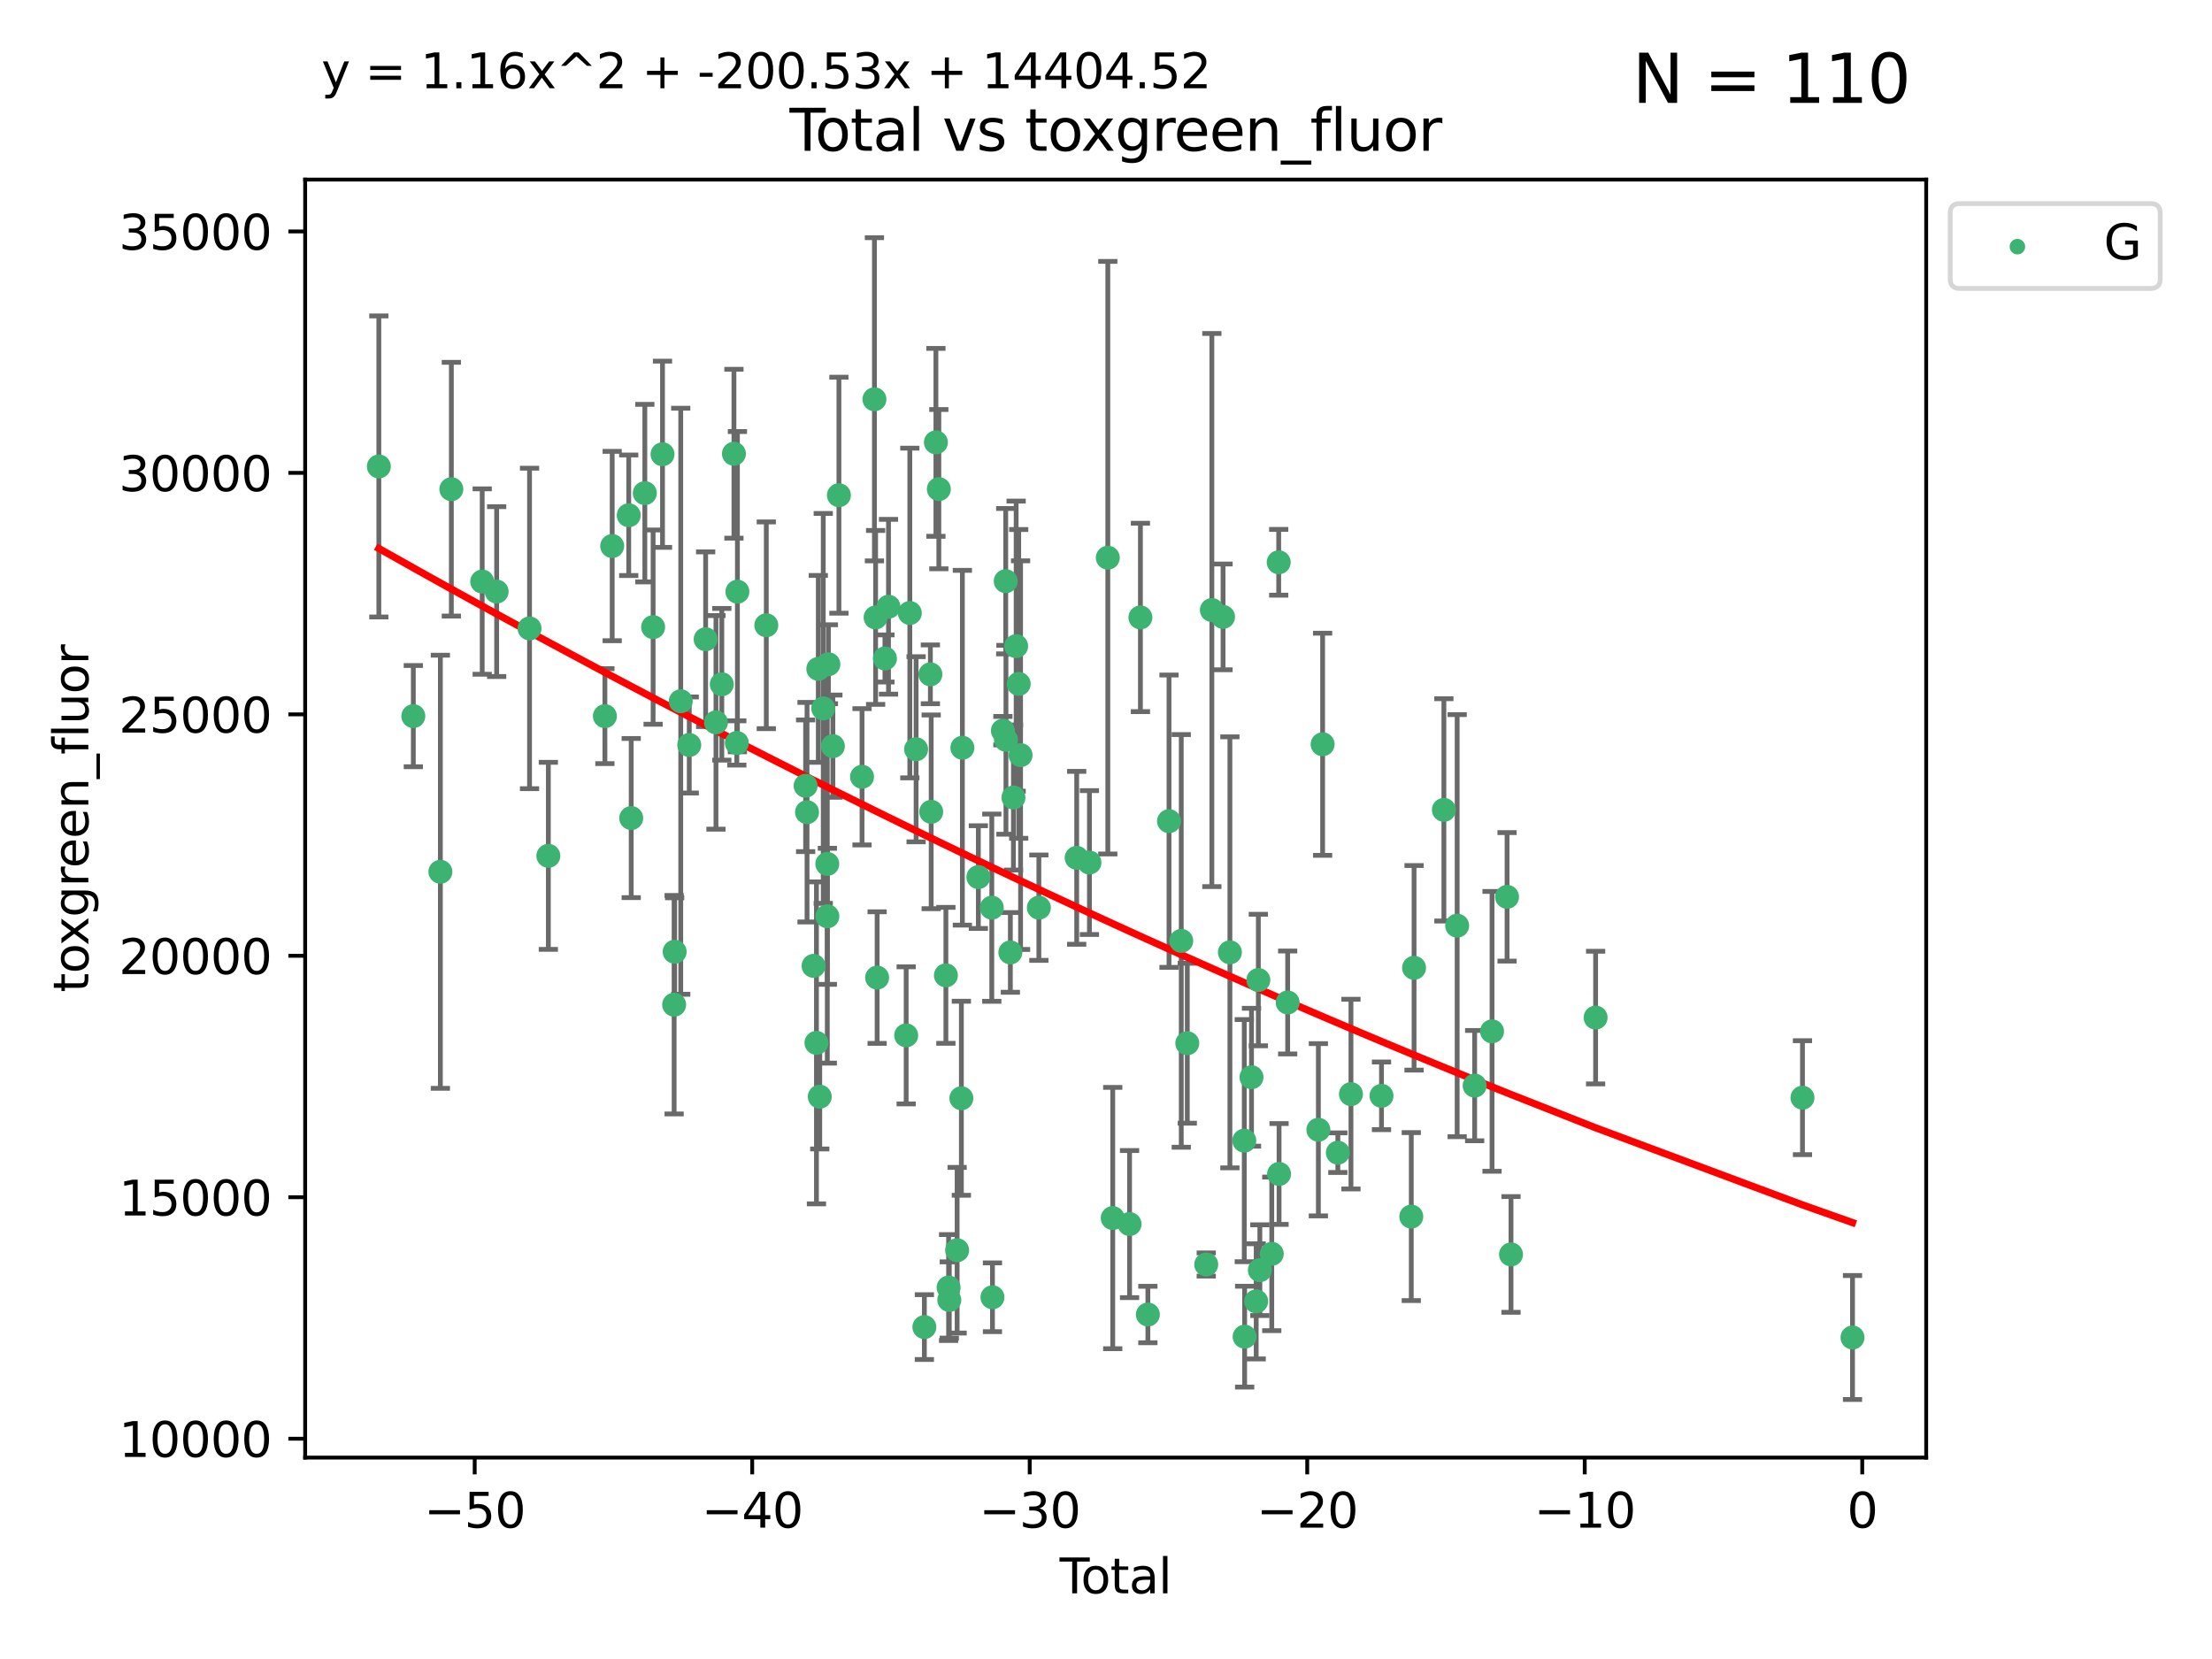 <?xml version="1.0" encoding="utf-8" standalone="no"?>
<!DOCTYPE svg PUBLIC "-//W3C//DTD SVG 1.1//EN"
  "http://www.w3.org/Graphics/SVG/1.1/DTD/svg11.dtd">
<svg xmlns:xlink="http://www.w3.org/1999/xlink" width="460.8pt" height="345.6pt" viewBox="0 0 460.8 345.6" xmlns="http://www.w3.org/2000/svg" version="1.1">
 <defs>
  <style type="text/css">*{stroke-linejoin: round; stroke-linecap: butt}</style>
 </defs>
 <g id="figure_1">
  <g id="patch_1">
   <path d="M 0 345.6 
L 460.8 345.6 
L 460.8 0 
L 0 0 
z
" style="fill: #ffffff"/>
  </g>
  <g id="axes_1">
   <g id="patch_2">
    <path d="M 63.571 303.64 
L 401.26 303.64 
L 401.26 37.411 
L 63.571 37.411 
z
" style="fill: #ffffff"/>
   </g>
   <g id="PathCollection_1">
    <defs>
     <path id="m777802160d" d="M 0 1.118 
C 0.297 1.118 0.581 1 0.791 0.791 
C 1 0.581 1.118 0.297 1.118 0 
C 1.118 -0.297 1 -0.581 0.791 -0.791 
C 0.581 -1 0.297 -1.118 0 -1.118 
C -0.297 -1.118 -0.581 -1 -0.791 -0.791 
C -1 -0.581 -1.118 -0.297 -1.118 0 
C -1.118 0.297 -1 0.581 -0.791 0.791 
C -0.581 1 -0.297 1.118 0 1.118 
z
" style="stroke: #3cb371"/>
    </defs>
    <g clip-path="url(#pcbe9f0e278)">
     <use xlink:href="#m777802160d" x="78.921" y="97.171" style="fill: #3cb371; stroke: #3cb371"/>
     <use xlink:href="#m777802160d" x="86.104" y="149.182" style="fill: #3cb371; stroke: #3cb371"/>
     <use xlink:href="#m777802160d" x="91.739" y="181.606" style="fill: #3cb371; stroke: #3cb371"/>
     <use xlink:href="#m777802160d" x="94.023" y="101.907" style="fill: #3cb371; stroke: #3cb371"/>
     <use xlink:href="#m777802160d" x="100.452" y="121.147" style="fill: #3cb371; stroke: #3cb371"/>
     <use xlink:href="#m777802160d" x="103.462" y="123.237" style="fill: #3cb371; stroke: #3cb371"/>
     <use xlink:href="#m777802160d" x="110.313" y="130.913" style="fill: #3cb371; stroke: #3cb371"/>
     <use xlink:href="#m777802160d" x="114.231" y="178.287" style="fill: #3cb371; stroke: #3cb371"/>
     <use xlink:href="#m777802160d" x="126.012" y="149.185" style="fill: #3cb371; stroke: #3cb371"/>
     <use xlink:href="#m777802160d" x="127.53" y="113.749" style="fill: #3cb371; stroke: #3cb371"/>
     <use xlink:href="#m777802160d" x="130.976" y="107.34" style="fill: #3cb371; stroke: #3cb371"/>
     <use xlink:href="#m777802160d" x="131.493" y="170.416" style="fill: #3cb371; stroke: #3cb371"/>
     <use xlink:href="#m777802160d" x="134.331" y="102.727" style="fill: #3cb371; stroke: #3cb371"/>
     <use xlink:href="#m777802160d" x="136.057" y="130.638" style="fill: #3cb371; stroke: #3cb371"/>
     <use xlink:href="#m777802160d" x="138.013" y="94.63" style="fill: #3cb371; stroke: #3cb371"/>
     <use xlink:href="#m777802160d" x="140.435" y="209.295" style="fill: #3cb371; stroke: #3cb371"/>
     <use xlink:href="#m777802160d" x="140.542" y="198.269" style="fill: #3cb371; stroke: #3cb371"/>
     <use xlink:href="#m777802160d" x="141.812" y="146.082" style="fill: #3cb371; stroke: #3cb371"/>
     <use xlink:href="#m777802160d" x="143.585" y="155.195" style="fill: #3cb371; stroke: #3cb371"/>
     <use xlink:href="#m777802160d" x="146.999" y="133.163" style="fill: #3cb371; stroke: #3cb371"/>
     <use xlink:href="#m777802160d" x="149.149" y="150.485" style="fill: #3cb371; stroke: #3cb371"/>
     <use xlink:href="#m777802160d" x="150.365" y="142.548" style="fill: #3cb371; stroke: #3cb371"/>
     <use xlink:href="#m777802160d" x="152.892" y="94.52" style="fill: #3cb371; stroke: #3cb371"/>
     <use xlink:href="#m777802160d" x="153.492" y="154.77" style="fill: #3cb371; stroke: #3cb371"/>
     <use xlink:href="#m777802160d" x="153.617" y="123.257" style="fill: #3cb371; stroke: #3cb371"/>
     <use xlink:href="#m777802160d" x="159.634" y="130.257" style="fill: #3cb371; stroke: #3cb371"/>
     <use xlink:href="#m777802160d" x="167.828" y="163.694" style="fill: #3cb371; stroke: #3cb371"/>
     <use xlink:href="#m777802160d" x="168.12" y="169.193" style="fill: #3cb371; stroke: #3cb371"/>
     <use xlink:href="#m777802160d" x="169.483" y="201.207" style="fill: #3cb371; stroke: #3cb371"/>
     <use xlink:href="#m777802160d" x="170.082" y="217.249" style="fill: #3cb371; stroke: #3cb371"/>
     <use xlink:href="#m777802160d" x="170.468" y="139.339" style="fill: #3cb371; stroke: #3cb371"/>
     <use xlink:href="#m777802160d" x="170.77" y="228.462" style="fill: #3cb371; stroke: #3cb371"/>
     <use xlink:href="#m777802160d" x="171.499" y="147.576" style="fill: #3cb371; stroke: #3cb371"/>
     <use xlink:href="#m777802160d" x="172.341" y="179.966" style="fill: #3cb371; stroke: #3cb371"/>
     <use xlink:href="#m777802160d" x="172.357" y="190.885" style="fill: #3cb371; stroke: #3cb371"/>
     <use xlink:href="#m777802160d" x="172.569" y="138.371" style="fill: #3cb371; stroke: #3cb371"/>
     <use xlink:href="#m777802160d" x="173.502" y="155.438" style="fill: #3cb371; stroke: #3cb371"/>
     <use xlink:href="#m777802160d" x="174.761" y="103.16" style="fill: #3cb371; stroke: #3cb371"/>
     <use xlink:href="#m777802160d" x="179.577" y="161.817" style="fill: #3cb371; stroke: #3cb371"/>
     <use xlink:href="#m777802160d" x="182.161" y="83.177" style="fill: #3cb371; stroke: #3cb371"/>
     <use xlink:href="#m777802160d" x="182.405" y="128.625" style="fill: #3cb371; stroke: #3cb371"/>
     <use xlink:href="#m777802160d" x="182.721" y="203.652" style="fill: #3cb371; stroke: #3cb371"/>
     <use xlink:href="#m777802160d" x="184.35" y="137.17" style="fill: #3cb371; stroke: #3cb371"/>
     <use xlink:href="#m777802160d" x="185.091" y="126.398" style="fill: #3cb371; stroke: #3cb371"/>
     <use xlink:href="#m777802160d" x="188.772" y="215.683" style="fill: #3cb371; stroke: #3cb371"/>
     <use xlink:href="#m777802160d" x="189.533" y="127.7" style="fill: #3cb371; stroke: #3cb371"/>
     <use xlink:href="#m777802160d" x="190.841" y="156.081" style="fill: #3cb371; stroke: #3cb371"/>
     <use xlink:href="#m777802160d" x="192.565" y="276.455" style="fill: #3cb371; stroke: #3cb371"/>
     <use xlink:href="#m777802160d" x="193.816" y="140.476" style="fill: #3cb371; stroke: #3cb371"/>
     <use xlink:href="#m777802160d" x="193.983" y="169.119" style="fill: #3cb371; stroke: #3cb371"/>
     <use xlink:href="#m777802160d" x="194.967" y="92.151" style="fill: #3cb371; stroke: #3cb371"/>
     <use xlink:href="#m777802160d" x="195.577" y="101.896" style="fill: #3cb371; stroke: #3cb371"/>
     <use xlink:href="#m777802160d" x="197.048" y="203.183" style="fill: #3cb371; stroke: #3cb371"/>
     <use xlink:href="#m777802160d" x="197.611" y="268.213" style="fill: #3cb371; stroke: #3cb371"/>
     <use xlink:href="#m777802160d" x="197.756" y="270.807" style="fill: #3cb371; stroke: #3cb371"/>
     <use xlink:href="#m777802160d" x="199.389" y="260.443" style="fill: #3cb371; stroke: #3cb371"/>
     <use xlink:href="#m777802160d" x="200.271" y="228.785" style="fill: #3cb371; stroke: #3cb371"/>
     <use xlink:href="#m777802160d" x="200.48" y="155.768" style="fill: #3cb371; stroke: #3cb371"/>
     <use xlink:href="#m777802160d" x="203.81" y="182.715" style="fill: #3cb371; stroke: #3cb371"/>
     <use xlink:href="#m777802160d" x="206.609" y="189.086" style="fill: #3cb371; stroke: #3cb371"/>
     <use xlink:href="#m777802160d" x="206.747" y="270.246" style="fill: #3cb371; stroke: #3cb371"/>
     <use xlink:href="#m777802160d" x="208.922" y="152.214" style="fill: #3cb371; stroke: #3cb371"/>
     <use xlink:href="#m777802160d" x="209.512" y="121.071" style="fill: #3cb371; stroke: #3cb371"/>
     <use xlink:href="#m777802160d" x="209.559" y="154.11" style="fill: #3cb371; stroke: #3cb371"/>
     <use xlink:href="#m777802160d" x="210.476" y="198.403" style="fill: #3cb371; stroke: #3cb371"/>
     <use xlink:href="#m777802160d" x="211.119" y="166.134" style="fill: #3cb371; stroke: #3cb371"/>
     <use xlink:href="#m777802160d" x="211.682" y="134.603" style="fill: #3cb371; stroke: #3cb371"/>
     <use xlink:href="#m777802160d" x="212.214" y="142.471" style="fill: #3cb371; stroke: #3cb371"/>
     <use xlink:href="#m777802160d" x="212.604" y="157.309" style="fill: #3cb371; stroke: #3cb371"/>
     <use xlink:href="#m777802160d" x="216.414" y="189.084" style="fill: #3cb371; stroke: #3cb371"/>
     <use xlink:href="#m777802160d" x="224.293" y="178.698" style="fill: #3cb371; stroke: #3cb371"/>
     <use xlink:href="#m777802160d" x="226.948" y="179.687" style="fill: #3cb371; stroke: #3cb371"/>
     <use xlink:href="#m777802160d" x="230.777" y="116.178" style="fill: #3cb371; stroke: #3cb371"/>
     <use xlink:href="#m777802160d" x="231.802" y="253.743" style="fill: #3cb371; stroke: #3cb371"/>
     <use xlink:href="#m777802160d" x="235.309" y="254.995" style="fill: #3cb371; stroke: #3cb371"/>
     <use xlink:href="#m777802160d" x="237.57" y="128.623" style="fill: #3cb371; stroke: #3cb371"/>
     <use xlink:href="#m777802160d" x="239.124" y="273.839" style="fill: #3cb371; stroke: #3cb371"/>
     <use xlink:href="#m777802160d" x="243.526" y="171.065" style="fill: #3cb371; stroke: #3cb371"/>
     <use xlink:href="#m777802160d" x="246.078" y="196.005" style="fill: #3cb371; stroke: #3cb371"/>
     <use xlink:href="#m777802160d" x="247.334" y="217.324" style="fill: #3cb371; stroke: #3cb371"/>
     <use xlink:href="#m777802160d" x="251.281" y="263.417" style="fill: #3cb371; stroke: #3cb371"/>
     <use xlink:href="#m777802160d" x="252.452" y="127.081" style="fill: #3cb371; stroke: #3cb371"/>
     <use xlink:href="#m777802160d" x="254.782" y="128.51" style="fill: #3cb371; stroke: #3cb371"/>
     <use xlink:href="#m777802160d" x="256.21" y="198.389" style="fill: #3cb371; stroke: #3cb371"/>
     <use xlink:href="#m777802160d" x="259.204" y="237.614" style="fill: #3cb371; stroke: #3cb371"/>
     <use xlink:href="#m777802160d" x="259.281" y="278.448" style="fill: #3cb371; stroke: #3cb371"/>
     <use xlink:href="#m777802160d" x="260.711" y="224.405" style="fill: #3cb371; stroke: #3cb371"/>
     <use xlink:href="#m777802160d" x="261.689" y="271.094" style="fill: #3cb371; stroke: #3cb371"/>
     <use xlink:href="#m777802160d" x="262.136" y="204.157" style="fill: #3cb371; stroke: #3cb371"/>
     <use xlink:href="#m777802160d" x="262.449" y="264.6" style="fill: #3cb371; stroke: #3cb371"/>
     <use xlink:href="#m777802160d" x="264.933" y="261.199" style="fill: #3cb371; stroke: #3cb371"/>
     <use xlink:href="#m777802160d" x="266.377" y="117.136" style="fill: #3cb371; stroke: #3cb371"/>
     <use xlink:href="#m777802160d" x="266.452" y="244.557" style="fill: #3cb371; stroke: #3cb371"/>
     <use xlink:href="#m777802160d" x="268.244" y="208.834" style="fill: #3cb371; stroke: #3cb371"/>
     <use xlink:href="#m777802160d" x="274.641" y="235.349" style="fill: #3cb371; stroke: #3cb371"/>
     <use xlink:href="#m777802160d" x="275.526" y="155.046" style="fill: #3cb371; stroke: #3cb371"/>
     <use xlink:href="#m777802160d" x="278.699" y="240.125" style="fill: #3cb371; stroke: #3cb371"/>
     <use xlink:href="#m777802160d" x="281.429" y="227.923" style="fill: #3cb371; stroke: #3cb371"/>
     <use xlink:href="#m777802160d" x="287.791" y="228.282" style="fill: #3cb371; stroke: #3cb371"/>
     <use xlink:href="#m777802160d" x="293.995" y="253.437" style="fill: #3cb371; stroke: #3cb371"/>
     <use xlink:href="#m777802160d" x="294.575" y="201.614" style="fill: #3cb371; stroke: #3cb371"/>
     <use xlink:href="#m777802160d" x="300.788" y="168.71" style="fill: #3cb371; stroke: #3cb371"/>
     <use xlink:href="#m777802160d" x="303.554" y="192.83" style="fill: #3cb371; stroke: #3cb371"/>
     <use xlink:href="#m777802160d" x="307.199" y="226.155" style="fill: #3cb371; stroke: #3cb371"/>
     <use xlink:href="#m777802160d" x="310.82" y="214.851" style="fill: #3cb371; stroke: #3cb371"/>
     <use xlink:href="#m777802160d" x="313.947" y="186.832" style="fill: #3cb371; stroke: #3cb371"/>
     <use xlink:href="#m777802160d" x="314.772" y="261.322" style="fill: #3cb371; stroke: #3cb371"/>
     <use xlink:href="#m777802160d" x="332.395" y="211.983" style="fill: #3cb371; stroke: #3cb371"/>
     <use xlink:href="#m777802160d" x="375.49" y="228.666" style="fill: #3cb371; stroke: #3cb371"/>
     <use xlink:href="#m777802160d" x="385.911" y="278.627" style="fill: #3cb371; stroke: #3cb371"/>
    </g>
   </g>
   <g id="matplotlib.axis_1">
    <g id="xtick_1">
     <g id="line2d_1">
      <defs>
       <path id="mb01b81c7a5" d="M 0 0 
L 0 3.5 
" style="stroke: #000000; stroke-width: 0.8"/>
      </defs>
      <g>
       <use xlink:href="#mb01b81c7a5" x="98.888" y="303.64" style="stroke: #000000; stroke-width: 0.8"/>
      </g>
     </g>
     <g id="text_1">
      <!-- −50 -->
      <g transform="translate(88.336 318.238)scale(0.1 -0.1)">
       <defs>
        <path id="DejaVuSans-2212" d="M 678 2272 
L 4684 2272 
L 4684 1741 
L 678 1741 
L 678 2272 
z
" transform="scale(0.016)"/>
        <path id="DejaVuSans-35" d="M 691 4666 
L 3169 4666 
L 3169 4134 
L 1269 4134 
L 1269 2991 
Q 1406 3038 1543 3061 
Q 1681 3084 1819 3084 
Q 2600 3084 3056 2656 
Q 3513 2228 3513 1497 
Q 3513 744 3044 326 
Q 2575 -91 1722 -91 
Q 1428 -91 1123 -41 
Q 819 9 494 109 
L 494 744 
Q 775 591 1075 516 
Q 1375 441 1709 441 
Q 2250 441 2565 725 
Q 2881 1009 2881 1497 
Q 2881 1984 2565 2268 
Q 2250 2553 1709 2553 
Q 1456 2553 1204 2497 
Q 953 2441 691 2322 
L 691 4666 
z
" transform="scale(0.016)"/>
        <path id="DejaVuSans-30" d="M 2034 4250 
Q 1547 4250 1301 3770 
Q 1056 3291 1056 2328 
Q 1056 1369 1301 889 
Q 1547 409 2034 409 
Q 2525 409 2770 889 
Q 3016 1369 3016 2328 
Q 3016 3291 2770 3770 
Q 2525 4250 2034 4250 
z
M 2034 4750 
Q 2819 4750 3233 4129 
Q 3647 3509 3647 2328 
Q 3647 1150 3233 529 
Q 2819 -91 2034 -91 
Q 1250 -91 836 529 
Q 422 1150 422 2328 
Q 422 3509 836 4129 
Q 1250 4750 2034 4750 
z
" transform="scale(0.016)"/>
       </defs>
       <use xlink:href="#DejaVuSans-2212"/>
       <use xlink:href="#DejaVuSans-35" x="83.789"/>
       <use xlink:href="#DejaVuSans-30" x="147.412"/>
      </g>
     </g>
    </g>
    <g id="xtick_2">
     <g id="line2d_2">
      <g>
       <use xlink:href="#mb01b81c7a5" x="156.699" y="303.64" style="stroke: #000000; stroke-width: 0.8"/>
      </g>
     </g>
     <g id="text_2">
      <!-- −40 -->
      <g transform="translate(146.146 318.238)scale(0.1 -0.1)">
       <defs>
        <path id="DejaVuSans-34" d="M 2419 4116 
L 825 1625 
L 2419 1625 
L 2419 4116 
z
M 2253 4666 
L 3047 4666 
L 3047 1625 
L 3713 1625 
L 3713 1100 
L 3047 1100 
L 3047 0 
L 2419 0 
L 2419 1100 
L 313 1100 
L 313 1709 
L 2253 4666 
z
" transform="scale(0.016)"/>
       </defs>
       <use xlink:href="#DejaVuSans-2212"/>
       <use xlink:href="#DejaVuSans-34" x="83.789"/>
       <use xlink:href="#DejaVuSans-30" x="147.412"/>
      </g>
     </g>
    </g>
    <g id="xtick_3">
     <g id="line2d_3">
      <g>
       <use xlink:href="#mb01b81c7a5" x="214.509" y="303.64" style="stroke: #000000; stroke-width: 0.8"/>
      </g>
     </g>
     <g id="text_3">
      <!-- −30 -->
      <g transform="translate(203.956 318.238)scale(0.1 -0.1)">
       <defs>
        <path id="DejaVuSans-33" d="M 2597 2516 
Q 3050 2419 3304 2112 
Q 3559 1806 3559 1356 
Q 3559 666 3084 287 
Q 2609 -91 1734 -91 
Q 1441 -91 1130 -33 
Q 819 25 488 141 
L 488 750 
Q 750 597 1062 519 
Q 1375 441 1716 441 
Q 2309 441 2620 675 
Q 2931 909 2931 1356 
Q 2931 1769 2642 2001 
Q 2353 2234 1838 2234 
L 1294 2234 
L 1294 2753 
L 1863 2753 
Q 2328 2753 2575 2939 
Q 2822 3125 2822 3475 
Q 2822 3834 2567 4026 
Q 2313 4219 1838 4219 
Q 1578 4219 1281 4162 
Q 984 4106 628 3988 
L 628 4550 
Q 988 4650 1302 4700 
Q 1616 4750 1894 4750 
Q 2613 4750 3031 4423 
Q 3450 4097 3450 3541 
Q 3450 3153 3228 2886 
Q 3006 2619 2597 2516 
z
" transform="scale(0.016)"/>
       </defs>
       <use xlink:href="#DejaVuSans-2212"/>
       <use xlink:href="#DejaVuSans-33" x="83.789"/>
       <use xlink:href="#DejaVuSans-30" x="147.412"/>
      </g>
     </g>
    </g>
    <g id="xtick_4">
     <g id="line2d_4">
      <g>
       <use xlink:href="#mb01b81c7a5" x="272.319" y="303.64" style="stroke: #000000; stroke-width: 0.8"/>
      </g>
     </g>
     <g id="text_4">
      <!-- −20 -->
      <g transform="translate(261.767 318.238)scale(0.1 -0.1)">
       <defs>
        <path id="DejaVuSans-32" d="M 1228 531 
L 3431 531 
L 3431 0 
L 469 0 
L 469 531 
Q 828 903 1448 1529 
Q 2069 2156 2228 2338 
Q 2531 2678 2651 2914 
Q 2772 3150 2772 3378 
Q 2772 3750 2511 3984 
Q 2250 4219 1831 4219 
Q 1534 4219 1204 4116 
Q 875 4013 500 3803 
L 500 4441 
Q 881 4594 1212 4672 
Q 1544 4750 1819 4750 
Q 2544 4750 2975 4387 
Q 3406 4025 3406 3419 
Q 3406 3131 3298 2873 
Q 3191 2616 2906 2266 
Q 2828 2175 2409 1742 
Q 1991 1309 1228 531 
z
" transform="scale(0.016)"/>
       </defs>
       <use xlink:href="#DejaVuSans-2212"/>
       <use xlink:href="#DejaVuSans-32" x="83.789"/>
       <use xlink:href="#DejaVuSans-30" x="147.412"/>
      </g>
     </g>
    </g>
    <g id="xtick_5">
     <g id="line2d_5">
      <g>
       <use xlink:href="#mb01b81c7a5" x="330.129" y="303.64" style="stroke: #000000; stroke-width: 0.8"/>
      </g>
     </g>
     <g id="text_5">
      <!-- −10 -->
      <g transform="translate(319.577 318.238)scale(0.1 -0.1)">
       <defs>
        <path id="DejaVuSans-31" d="M 794 531 
L 1825 531 
L 1825 4091 
L 703 3866 
L 703 4441 
L 1819 4666 
L 2450 4666 
L 2450 531 
L 3481 531 
L 3481 0 
L 794 0 
L 794 531 
z
" transform="scale(0.016)"/>
       </defs>
       <use xlink:href="#DejaVuSans-2212"/>
       <use xlink:href="#DejaVuSans-31" x="83.789"/>
       <use xlink:href="#DejaVuSans-30" x="147.412"/>
      </g>
     </g>
    </g>
    <g id="xtick_6">
     <g id="line2d_6">
      <g>
       <use xlink:href="#mb01b81c7a5" x="387.939" y="303.64" style="stroke: #000000; stroke-width: 0.8"/>
      </g>
     </g>
     <g id="text_6">
      <!-- 0 -->
      <g transform="translate(384.758 318.238)scale(0.1 -0.1)">
       <use xlink:href="#DejaVuSans-30"/>
      </g>
     </g>
    </g>
    <g id="text_7">
     <!-- Total -->
     <g transform="translate(220.739 331.917)scale(0.1 -0.1)">
      <defs>
       <path id="DejaVuSans-54" d="M -19 4666 
L 3928 4666 
L 3928 4134 
L 2272 4134 
L 2272 0 
L 1638 0 
L 1638 4134 
L -19 4134 
L -19 4666 
z
" transform="scale(0.016)"/>
       <path id="DejaVuSans-6f" d="M 1959 3097 
Q 1497 3097 1228 2736 
Q 959 2375 959 1747 
Q 959 1119 1226 758 
Q 1494 397 1959 397 
Q 2419 397 2687 759 
Q 2956 1122 2956 1747 
Q 2956 2369 2687 2733 
Q 2419 3097 1959 3097 
z
M 1959 3584 
Q 2709 3584 3137 3096 
Q 3566 2609 3566 1747 
Q 3566 888 3137 398 
Q 2709 -91 1959 -91 
Q 1206 -91 779 398 
Q 353 888 353 1747 
Q 353 2609 779 3096 
Q 1206 3584 1959 3584 
z
" transform="scale(0.016)"/>
       <path id="DejaVuSans-74" d="M 1172 4494 
L 1172 3500 
L 2356 3500 
L 2356 3053 
L 1172 3053 
L 1172 1153 
Q 1172 725 1289 603 
Q 1406 481 1766 481 
L 2356 481 
L 2356 0 
L 1766 0 
Q 1100 0 847 248 
Q 594 497 594 1153 
L 594 3053 
L 172 3053 
L 172 3500 
L 594 3500 
L 594 4494 
L 1172 4494 
z
" transform="scale(0.016)"/>
       <path id="DejaVuSans-61" d="M 2194 1759 
Q 1497 1759 1228 1600 
Q 959 1441 959 1056 
Q 959 750 1161 570 
Q 1363 391 1709 391 
Q 2188 391 2477 730 
Q 2766 1069 2766 1631 
L 2766 1759 
L 2194 1759 
z
M 3341 1997 
L 3341 0 
L 2766 0 
L 2766 531 
Q 2569 213 2275 61 
Q 1981 -91 1556 -91 
Q 1019 -91 701 211 
Q 384 513 384 1019 
Q 384 1609 779 1909 
Q 1175 2209 1959 2209 
L 2766 2209 
L 2766 2266 
Q 2766 2663 2505 2880 
Q 2244 3097 1772 3097 
Q 1472 3097 1187 3025 
Q 903 2953 641 2809 
L 641 3341 
Q 956 3463 1253 3523 
Q 1550 3584 1831 3584 
Q 2591 3584 2966 3190 
Q 3341 2797 3341 1997 
z
" transform="scale(0.016)"/>
       <path id="DejaVuSans-6c" d="M 603 4863 
L 1178 4863 
L 1178 0 
L 603 0 
L 603 4863 
z
" transform="scale(0.016)"/>
      </defs>
      <use xlink:href="#DejaVuSans-54"/>
      <use xlink:href="#DejaVuSans-6f" x="44.084"/>
      <use xlink:href="#DejaVuSans-74" x="105.266"/>
      <use xlink:href="#DejaVuSans-61" x="144.475"/>
      <use xlink:href="#DejaVuSans-6c" x="205.754"/>
     </g>
    </g>
   </g>
   <g id="matplotlib.axis_2">
    <g id="ytick_1">
     <g id="line2d_7">
      <defs>
       <path id="mf060e92f3e" d="M 0 0 
L -3.5 0 
" style="stroke: #000000; stroke-width: 0.8"/>
      </defs>
      <g>
       <use xlink:href="#mf060e92f3e" x="63.571" y="299.706" style="stroke: #000000; stroke-width: 0.8"/>
      </g>
     </g>
     <g id="text_8">
      <!-- 10000 -->
      <g transform="translate(24.759 303.505)scale(0.1 -0.1)">
       <use xlink:href="#DejaVuSans-31"/>
       <use xlink:href="#DejaVuSans-30" x="63.623"/>
       <use xlink:href="#DejaVuSans-30" x="127.246"/>
       <use xlink:href="#DejaVuSans-30" x="190.869"/>
       <use xlink:href="#DejaVuSans-30" x="254.492"/>
      </g>
     </g>
    </g>
    <g id="ytick_2">
     <g id="line2d_8">
      <g>
       <use xlink:href="#mf060e92f3e" x="63.571" y="249.408" style="stroke: #000000; stroke-width: 0.8"/>
      </g>
     </g>
     <g id="text_9">
      <!-- 15000 -->
      <g transform="translate(24.759 253.207)scale(0.1 -0.1)">
       <use xlink:href="#DejaVuSans-31"/>
       <use xlink:href="#DejaVuSans-35" x="63.623"/>
       <use xlink:href="#DejaVuSans-30" x="127.246"/>
       <use xlink:href="#DejaVuSans-30" x="190.869"/>
       <use xlink:href="#DejaVuSans-30" x="254.492"/>
      </g>
     </g>
    </g>
    <g id="ytick_3">
     <g id="line2d_9">
      <g>
       <use xlink:href="#mf060e92f3e" x="63.571" y="199.109" style="stroke: #000000; stroke-width: 0.8"/>
      </g>
     </g>
     <g id="text_10">
      <!-- 20000 -->
      <g transform="translate(24.759 202.908)scale(0.1 -0.1)">
       <use xlink:href="#DejaVuSans-32"/>
       <use xlink:href="#DejaVuSans-30" x="63.623"/>
       <use xlink:href="#DejaVuSans-30" x="127.246"/>
       <use xlink:href="#DejaVuSans-30" x="190.869"/>
       <use xlink:href="#DejaVuSans-30" x="254.492"/>
      </g>
     </g>
    </g>
    <g id="ytick_4">
     <g id="line2d_10">
      <g>
       <use xlink:href="#mf060e92f3e" x="63.571" y="148.811" style="stroke: #000000; stroke-width: 0.8"/>
      </g>
     </g>
     <g id="text_11">
      <!-- 25000 -->
      <g transform="translate(24.759 152.61)scale(0.1 -0.1)">
       <use xlink:href="#DejaVuSans-32"/>
       <use xlink:href="#DejaVuSans-35" x="63.623"/>
       <use xlink:href="#DejaVuSans-30" x="127.246"/>
       <use xlink:href="#DejaVuSans-30" x="190.869"/>
       <use xlink:href="#DejaVuSans-30" x="254.492"/>
      </g>
     </g>
    </g>
    <g id="ytick_5">
     <g id="line2d_11">
      <g>
       <use xlink:href="#mf060e92f3e" x="63.571" y="98.512" style="stroke: #000000; stroke-width: 0.8"/>
      </g>
     </g>
     <g id="text_12">
      <!-- 30000 -->
      <g transform="translate(24.759 102.311)scale(0.1 -0.1)">
       <use xlink:href="#DejaVuSans-33"/>
       <use xlink:href="#DejaVuSans-30" x="63.623"/>
       <use xlink:href="#DejaVuSans-30" x="127.246"/>
       <use xlink:href="#DejaVuSans-30" x="190.869"/>
       <use xlink:href="#DejaVuSans-30" x="254.492"/>
      </g>
     </g>
    </g>
    <g id="ytick_6">
     <g id="line2d_12">
      <g>
       <use xlink:href="#mf060e92f3e" x="63.571" y="48.214" style="stroke: #000000; stroke-width: 0.8"/>
      </g>
     </g>
     <g id="text_13">
      <!-- 35000 -->
      <g transform="translate(24.759 52.013)scale(0.1 -0.1)">
       <use xlink:href="#DejaVuSans-33"/>
       <use xlink:href="#DejaVuSans-35" x="63.623"/>
       <use xlink:href="#DejaVuSans-30" x="127.246"/>
       <use xlink:href="#DejaVuSans-30" x="190.869"/>
       <use xlink:href="#DejaVuSans-30" x="254.492"/>
      </g>
     </g>
    </g>
    <g id="text_14">
     <!-- toxgreen_fluor -->
     <g transform="translate(18.401 206.72)rotate(-90)scale(0.1 -0.1)">
      <defs>
       <path id="DejaVuSans-78" d="M 3513 3500 
L 2247 1797 
L 3578 0 
L 2900 0 
L 1881 1375 
L 863 0 
L 184 0 
L 1544 1831 
L 300 3500 
L 978 3500 
L 1906 2253 
L 2834 3500 
L 3513 3500 
z
" transform="scale(0.016)"/>
       <path id="DejaVuSans-67" d="M 2906 1791 
Q 2906 2416 2648 2759 
Q 2391 3103 1925 3103 
Q 1463 3103 1205 2759 
Q 947 2416 947 1791 
Q 947 1169 1205 825 
Q 1463 481 1925 481 
Q 2391 481 2648 825 
Q 2906 1169 2906 1791 
z
M 3481 434 
Q 3481 -459 3084 -895 
Q 2688 -1331 1869 -1331 
Q 1566 -1331 1297 -1286 
Q 1028 -1241 775 -1147 
L 775 -588 
Q 1028 -725 1275 -790 
Q 1522 -856 1778 -856 
Q 2344 -856 2625 -561 
Q 2906 -266 2906 331 
L 2906 616 
Q 2728 306 2450 153 
Q 2172 0 1784 0 
Q 1141 0 747 490 
Q 353 981 353 1791 
Q 353 2603 747 3093 
Q 1141 3584 1784 3584 
Q 2172 3584 2450 3431 
Q 2728 3278 2906 2969 
L 2906 3500 
L 3481 3500 
L 3481 434 
z
" transform="scale(0.016)"/>
       <path id="DejaVuSans-72" d="M 2631 2963 
Q 2534 3019 2420 3045 
Q 2306 3072 2169 3072 
Q 1681 3072 1420 2755 
Q 1159 2438 1159 1844 
L 1159 0 
L 581 0 
L 581 3500 
L 1159 3500 
L 1159 2956 
Q 1341 3275 1631 3429 
Q 1922 3584 2338 3584 
Q 2397 3584 2469 3576 
Q 2541 3569 2628 3553 
L 2631 2963 
z
" transform="scale(0.016)"/>
       <path id="DejaVuSans-65" d="M 3597 1894 
L 3597 1613 
L 953 1613 
Q 991 1019 1311 708 
Q 1631 397 2203 397 
Q 2534 397 2845 478 
Q 3156 559 3463 722 
L 3463 178 
Q 3153 47 2828 -22 
Q 2503 -91 2169 -91 
Q 1331 -91 842 396 
Q 353 884 353 1716 
Q 353 2575 817 3079 
Q 1281 3584 2069 3584 
Q 2775 3584 3186 3129 
Q 3597 2675 3597 1894 
z
M 3022 2063 
Q 3016 2534 2758 2815 
Q 2500 3097 2075 3097 
Q 1594 3097 1305 2825 
Q 1016 2553 972 2059 
L 3022 2063 
z
" transform="scale(0.016)"/>
       <path id="DejaVuSans-6e" d="M 3513 2113 
L 3513 0 
L 2938 0 
L 2938 2094 
Q 2938 2591 2744 2837 
Q 2550 3084 2163 3084 
Q 1697 3084 1428 2787 
Q 1159 2491 1159 1978 
L 1159 0 
L 581 0 
L 581 3500 
L 1159 3500 
L 1159 2956 
Q 1366 3272 1645 3428 
Q 1925 3584 2291 3584 
Q 2894 3584 3203 3211 
Q 3513 2838 3513 2113 
z
" transform="scale(0.016)"/>
       <path id="DejaVuSans-5f" d="M 3263 -1063 
L 3263 -1509 
L -63 -1509 
L -63 -1063 
L 3263 -1063 
z
" transform="scale(0.016)"/>
       <path id="DejaVuSans-66" d="M 2375 4863 
L 2375 4384 
L 1825 4384 
Q 1516 4384 1395 4259 
Q 1275 4134 1275 3809 
L 1275 3500 
L 2222 3500 
L 2222 3053 
L 1275 3053 
L 1275 0 
L 697 0 
L 697 3053 
L 147 3053 
L 147 3500 
L 697 3500 
L 697 3744 
Q 697 4328 969 4595 
Q 1241 4863 1831 4863 
L 2375 4863 
z
" transform="scale(0.016)"/>
       <path id="DejaVuSans-75" d="M 544 1381 
L 544 3500 
L 1119 3500 
L 1119 1403 
Q 1119 906 1312 657 
Q 1506 409 1894 409 
Q 2359 409 2629 706 
Q 2900 1003 2900 1516 
L 2900 3500 
L 3475 3500 
L 3475 0 
L 2900 0 
L 2900 538 
Q 2691 219 2414 64 
Q 2138 -91 1772 -91 
Q 1169 -91 856 284 
Q 544 659 544 1381 
z
M 1991 3584 
L 1991 3584 
z
" transform="scale(0.016)"/>
      </defs>
      <use xlink:href="#DejaVuSans-74"/>
      <use xlink:href="#DejaVuSans-6f" x="39.209"/>
      <use xlink:href="#DejaVuSans-78" x="97.266"/>
      <use xlink:href="#DejaVuSans-67" x="156.445"/>
      <use xlink:href="#DejaVuSans-72" x="219.922"/>
      <use xlink:href="#DejaVuSans-65" x="258.785"/>
      <use xlink:href="#DejaVuSans-65" x="320.309"/>
      <use xlink:href="#DejaVuSans-6e" x="381.832"/>
      <use xlink:href="#DejaVuSans-5f" x="445.211"/>
      <use xlink:href="#DejaVuSans-66" x="495.211"/>
      <use xlink:href="#DejaVuSans-6c" x="530.416"/>
      <use xlink:href="#DejaVuSans-75" x="558.199"/>
      <use xlink:href="#DejaVuSans-6f" x="621.578"/>
      <use xlink:href="#DejaVuSans-72" x="682.76"/>
     </g>
    </g>
   </g>
   <g id="LineCollection_1">
    <path d="M 78.921 128.527 
L 78.921 65.815 
" clip-path="url(#pcbe9f0e278)" style="fill: none; stroke: #696969"/>
    <path d="M 86.104 159.729 
L 86.104 138.636 
" clip-path="url(#pcbe9f0e278)" style="fill: none; stroke: #696969"/>
    <path d="M 91.739 226.721 
L 91.739 136.49 
" clip-path="url(#pcbe9f0e278)" style="fill: none; stroke: #696969"/>
    <path d="M 94.023 128.336 
L 94.023 75.478 
" clip-path="url(#pcbe9f0e278)" style="fill: none; stroke: #696969"/>
    <path d="M 100.452 140.46 
L 100.452 101.834 
" clip-path="url(#pcbe9f0e278)" style="fill: none; stroke: #696969"/>
    <path d="M 103.462 140.929 
L 103.462 105.545 
" clip-path="url(#pcbe9f0e278)" style="fill: none; stroke: #696969"/>
    <path d="M 110.313 164.295 
L 110.313 97.532 
" clip-path="url(#pcbe9f0e278)" style="fill: none; stroke: #696969"/>
    <path d="M 114.231 197.768 
L 114.231 158.805 
" clip-path="url(#pcbe9f0e278)" style="fill: none; stroke: #696969"/>
    <path d="M 126.012 159.074 
L 126.012 139.296 
" clip-path="url(#pcbe9f0e278)" style="fill: none; stroke: #696969"/>
    <path d="M 127.53 133.472 
L 127.53 94.027 
" clip-path="url(#pcbe9f0e278)" style="fill: none; stroke: #696969"/>
    <path d="M 130.976 119.896 
L 130.976 94.785 
" clip-path="url(#pcbe9f0e278)" style="fill: none; stroke: #696969"/>
    <path d="M 131.493 186.993 
L 131.493 153.84 
" clip-path="url(#pcbe9f0e278)" style="fill: none; stroke: #696969"/>
    <path d="M 134.331 121.219 
L 134.331 84.234 
" clip-path="url(#pcbe9f0e278)" style="fill: none; stroke: #696969"/>
    <path d="M 136.057 150.871 
L 136.057 110.404 
" clip-path="url(#pcbe9f0e278)" style="fill: none; stroke: #696969"/>
    <path d="M 138.013 114.026 
L 138.013 75.234 
" clip-path="url(#pcbe9f0e278)" style="fill: none; stroke: #696969"/>
    <path d="M 140.435 232.055 
L 140.435 186.535 
" clip-path="url(#pcbe9f0e278)" style="fill: none; stroke: #696969"/>
    <path d="M 140.542 209.51 
L 140.542 187.027 
" clip-path="url(#pcbe9f0e278)" style="fill: none; stroke: #696969"/>
    <path d="M 141.812 207.128 
L 141.812 85.036 
" clip-path="url(#pcbe9f0e278)" style="fill: none; stroke: #696969"/>
    <path d="M 143.585 165.202 
L 143.585 145.188 
" clip-path="url(#pcbe9f0e278)" style="fill: none; stroke: #696969"/>
    <path d="M 146.999 151.361 
L 146.999 114.966 
" clip-path="url(#pcbe9f0e278)" style="fill: none; stroke: #696969"/>
    <path d="M 149.149 172.731 
L 149.149 128.238 
" clip-path="url(#pcbe9f0e278)" style="fill: none; stroke: #696969"/>
    <path d="M 150.365 158.345 
L 150.365 126.751 
" clip-path="url(#pcbe9f0e278)" style="fill: none; stroke: #696969"/>
    <path d="M 152.892 112.11 
L 152.892 76.93 
" clip-path="url(#pcbe9f0e278)" style="fill: none; stroke: #696969"/>
    <path d="M 153.492 159.381 
L 153.492 150.158 
" clip-path="url(#pcbe9f0e278)" style="fill: none; stroke: #696969"/>
    <path d="M 153.617 156.616 
L 153.617 89.899 
" clip-path="url(#pcbe9f0e278)" style="fill: none; stroke: #696969"/>
    <path d="M 159.634 151.792 
L 159.634 108.723 
" clip-path="url(#pcbe9f0e278)" style="fill: none; stroke: #696969"/>
    <path d="M 167.828 177.407 
L 167.828 149.981 
" clip-path="url(#pcbe9f0e278)" style="fill: none; stroke: #696969"/>
    <path d="M 168.12 192.063 
L 168.12 146.324 
" clip-path="url(#pcbe9f0e278)" style="fill: none; stroke: #696969"/>
    <path d="M 169.483 201.894 
L 169.483 200.52 
" clip-path="url(#pcbe9f0e278)" style="fill: none; stroke: #696969"/>
    <path d="M 170.082 250.784 
L 170.082 183.715 
" clip-path="url(#pcbe9f0e278)" style="fill: none; stroke: #696969"/>
    <path d="M 170.468 158.8 
L 170.468 119.878 
" clip-path="url(#pcbe9f0e278)" style="fill: none; stroke: #696969"/>
    <path d="M 170.77 239.35 
L 170.77 217.575 
" clip-path="url(#pcbe9f0e278)" style="fill: none; stroke: #696969"/>
    <path d="M 171.499 188.19 
L 171.499 106.962 
" clip-path="url(#pcbe9f0e278)" style="fill: none; stroke: #696969"/>
    <path d="M 172.341 221.465 
L 172.341 138.466 
" clip-path="url(#pcbe9f0e278)" style="fill: none; stroke: #696969"/>
    <path d="M 172.357 205.058 
L 172.357 176.713 
" clip-path="url(#pcbe9f0e278)" style="fill: none; stroke: #696969"/>
    <path d="M 172.569 146.595 
L 172.569 130.148 
" clip-path="url(#pcbe9f0e278)" style="fill: none; stroke: #696969"/>
    <path d="M 173.502 166.087 
L 173.502 144.789 
" clip-path="url(#pcbe9f0e278)" style="fill: none; stroke: #696969"/>
    <path d="M 174.761 127.741 
L 174.761 78.579 
" clip-path="url(#pcbe9f0e278)" style="fill: none; stroke: #696969"/>
    <path d="M 179.577 176.013 
L 179.577 147.621 
" clip-path="url(#pcbe9f0e278)" style="fill: none; stroke: #696969"/>
    <path d="M 182.161 116.841 
L 182.161 49.513 
" clip-path="url(#pcbe9f0e278)" style="fill: none; stroke: #696969"/>
    <path d="M 182.405 146.741 
L 182.405 110.508 
" clip-path="url(#pcbe9f0e278)" style="fill: none; stroke: #696969"/>
    <path d="M 182.721 217.358 
L 182.721 189.945 
" clip-path="url(#pcbe9f0e278)" style="fill: none; stroke: #696969"/>
    <path d="M 184.35 142.076 
L 184.35 132.264 
" clip-path="url(#pcbe9f0e278)" style="fill: none; stroke: #696969"/>
    <path d="M 185.091 144.605 
L 185.091 108.191 
" clip-path="url(#pcbe9f0e278)" style="fill: none; stroke: #696969"/>
    <path d="M 188.772 229.963 
L 188.772 201.403 
" clip-path="url(#pcbe9f0e278)" style="fill: none; stroke: #696969"/>
    <path d="M 189.533 162.041 
L 189.533 93.359 
" clip-path="url(#pcbe9f0e278)" style="fill: none; stroke: #696969"/>
    <path d="M 190.841 175.371 
L 190.841 136.792 
" clip-path="url(#pcbe9f0e278)" style="fill: none; stroke: #696969"/>
    <path d="M 192.565 283.208 
L 192.565 269.701 
" clip-path="url(#pcbe9f0e278)" style="fill: none; stroke: #696969"/>
    <path d="M 193.816 146.597 
L 193.816 134.355 
" clip-path="url(#pcbe9f0e278)" style="fill: none; stroke: #696969"/>
    <path d="M 193.983 189.297 
L 193.983 148.942 
" clip-path="url(#pcbe9f0e278)" style="fill: none; stroke: #696969"/>
    <path d="M 194.967 111.721 
L 194.967 72.581 
" clip-path="url(#pcbe9f0e278)" style="fill: none; stroke: #696969"/>
    <path d="M 195.577 118.484 
L 195.577 85.308 
" clip-path="url(#pcbe9f0e278)" style="fill: none; stroke: #696969"/>
    <path d="M 197.048 217.344 
L 197.048 189.021 
" clip-path="url(#pcbe9f0e278)" style="fill: none; stroke: #696969"/>
    <path d="M 197.611 279.246 
L 197.611 257.18 
" clip-path="url(#pcbe9f0e278)" style="fill: none; stroke: #696969"/>
    <path d="M 197.756 278.752 
L 197.756 262.863 
" clip-path="url(#pcbe9f0e278)" style="fill: none; stroke: #696969"/>
    <path d="M 199.389 277.696 
L 199.389 243.191 
" clip-path="url(#pcbe9f0e278)" style="fill: none; stroke: #696969"/>
    <path d="M 200.271 248.994 
L 200.271 208.576 
" clip-path="url(#pcbe9f0e278)" style="fill: none; stroke: #696969"/>
    <path d="M 200.48 192.722 
L 200.48 118.813 
" clip-path="url(#pcbe9f0e278)" style="fill: none; stroke: #696969"/>
    <path d="M 203.81 193.42 
L 203.81 172.011 
" clip-path="url(#pcbe9f0e278)" style="fill: none; stroke: #696969"/>
    <path d="M 206.609 208.588 
L 206.609 169.584 
" clip-path="url(#pcbe9f0e278)" style="fill: none; stroke: #696969"/>
    <path d="M 206.747 277.411 
L 206.747 263.081 
" clip-path="url(#pcbe9f0e278)" style="fill: none; stroke: #696969"/>
    <path d="M 208.922 155.178 
L 208.922 149.251 
" clip-path="url(#pcbe9f0e278)" style="fill: none; stroke: #696969"/>
    <path d="M 209.512 136.214 
L 209.512 105.929 
" clip-path="url(#pcbe9f0e278)" style="fill: none; stroke: #696969"/>
    <path d="M 209.559 173.782 
L 209.559 134.438 
" clip-path="url(#pcbe9f0e278)" style="fill: none; stroke: #696969"/>
    <path d="M 210.476 206.707 
L 210.476 190.1 
" clip-path="url(#pcbe9f0e278)" style="fill: none; stroke: #696969"/>
    <path d="M 211.119 181.24 
L 211.119 151.029 
" clip-path="url(#pcbe9f0e278)" style="fill: none; stroke: #696969"/>
    <path d="M 211.682 164.82 
L 211.682 104.386 
" clip-path="url(#pcbe9f0e278)" style="fill: none; stroke: #696969"/>
    <path d="M 212.214 174.634 
L 212.214 110.309 
" clip-path="url(#pcbe9f0e278)" style="fill: none; stroke: #696969"/>
    <path d="M 212.604 197.787 
L 212.604 116.83 
" clip-path="url(#pcbe9f0e278)" style="fill: none; stroke: #696969"/>
    <path d="M 216.414 200.059 
L 216.414 178.108 
" clip-path="url(#pcbe9f0e278)" style="fill: none; stroke: #696969"/>
    <path d="M 224.293 196.707 
L 224.293 160.689 
" clip-path="url(#pcbe9f0e278)" style="fill: none; stroke: #696969"/>
    <path d="M 226.948 194.673 
L 226.948 164.7 
" clip-path="url(#pcbe9f0e278)" style="fill: none; stroke: #696969"/>
    <path d="M 230.777 177.901 
L 230.777 54.455 
" clip-path="url(#pcbe9f0e278)" style="fill: none; stroke: #696969"/>
    <path d="M 231.802 280.963 
L 231.802 226.524 
" clip-path="url(#pcbe9f0e278)" style="fill: none; stroke: #696969"/>
    <path d="M 235.309 270.315 
L 235.309 239.676 
" clip-path="url(#pcbe9f0e278)" style="fill: none; stroke: #696969"/>
    <path d="M 237.57 148.244 
L 237.57 109.003 
" clip-path="url(#pcbe9f0e278)" style="fill: none; stroke: #696969"/>
    <path d="M 239.124 279.721 
L 239.124 267.958 
" clip-path="url(#pcbe9f0e278)" style="fill: none; stroke: #696969"/>
    <path d="M 243.526 201.514 
L 243.526 140.616 
" clip-path="url(#pcbe9f0e278)" style="fill: none; stroke: #696969"/>
    <path d="M 246.078 238.989 
L 246.078 153.022 
" clip-path="url(#pcbe9f0e278)" style="fill: none; stroke: #696969"/>
    <path d="M 247.334 233.981 
L 247.334 200.667 
" clip-path="url(#pcbe9f0e278)" style="fill: none; stroke: #696969"/>
    <path d="M 251.281 265.83 
L 251.281 261.003 
" clip-path="url(#pcbe9f0e278)" style="fill: none; stroke: #696969"/>
    <path d="M 252.452 184.695 
L 252.452 69.468 
" clip-path="url(#pcbe9f0e278)" style="fill: none; stroke: #696969"/>
    <path d="M 254.782 139.526 
L 254.782 117.494 
" clip-path="url(#pcbe9f0e278)" style="fill: none; stroke: #696969"/>
    <path d="M 256.21 243.282 
L 256.21 153.495 
" clip-path="url(#pcbe9f0e278)" style="fill: none; stroke: #696969"/>
    <path d="M 259.204 262.836 
L 259.204 212.391 
" clip-path="url(#pcbe9f0e278)" style="fill: none; stroke: #696969"/>
    <path d="M 259.281 288.954 
L 259.281 267.942 
" clip-path="url(#pcbe9f0e278)" style="fill: none; stroke: #696969"/>
    <path d="M 260.711 238.768 
L 260.711 210.043 
" clip-path="url(#pcbe9f0e278)" style="fill: none; stroke: #696969"/>
    <path d="M 261.689 283.092 
L 261.689 259.096 
" clip-path="url(#pcbe9f0e278)" style="fill: none; stroke: #696969"/>
    <path d="M 262.136 217.854 
L 262.136 190.461 
" clip-path="url(#pcbe9f0e278)" style="fill: none; stroke: #696969"/>
    <path d="M 262.449 274.052 
L 262.449 255.149 
" clip-path="url(#pcbe9f0e278)" style="fill: none; stroke: #696969"/>
    <path d="M 264.933 277.195 
L 264.933 245.202 
" clip-path="url(#pcbe9f0e278)" style="fill: none; stroke: #696969"/>
    <path d="M 266.377 123.987 
L 266.377 110.286 
" clip-path="url(#pcbe9f0e278)" style="fill: none; stroke: #696969"/>
    <path d="M 266.452 255.061 
L 266.452 234.053 
" clip-path="url(#pcbe9f0e278)" style="fill: none; stroke: #696969"/>
    <path d="M 268.244 219.553 
L 268.244 198.114 
" clip-path="url(#pcbe9f0e278)" style="fill: none; stroke: #696969"/>
    <path d="M 274.641 253.291 
L 274.641 217.408 
" clip-path="url(#pcbe9f0e278)" style="fill: none; stroke: #696969"/>
    <path d="M 275.526 178.184 
L 275.526 131.909 
" clip-path="url(#pcbe9f0e278)" style="fill: none; stroke: #696969"/>
    <path d="M 278.699 244.25 
L 278.699 236.001 
" clip-path="url(#pcbe9f0e278)" style="fill: none; stroke: #696969"/>
    <path d="M 281.429 247.679 
L 281.429 208.167 
" clip-path="url(#pcbe9f0e278)" style="fill: none; stroke: #696969"/>
    <path d="M 287.791 235.329 
L 287.791 221.235 
" clip-path="url(#pcbe9f0e278)" style="fill: none; stroke: #696969"/>
    <path d="M 293.995 270.931 
L 293.995 235.942 
" clip-path="url(#pcbe9f0e278)" style="fill: none; stroke: #696969"/>
    <path d="M 294.575 222.922 
L 294.575 180.306 
" clip-path="url(#pcbe9f0e278)" style="fill: none; stroke: #696969"/>
    <path d="M 300.788 191.864 
L 300.788 145.557 
" clip-path="url(#pcbe9f0e278)" style="fill: none; stroke: #696969"/>
    <path d="M 303.554 236.798 
L 303.554 148.863 
" clip-path="url(#pcbe9f0e278)" style="fill: none; stroke: #696969"/>
    <path d="M 307.199 237.647 
L 307.199 214.663 
" clip-path="url(#pcbe9f0e278)" style="fill: none; stroke: #696969"/>
    <path d="M 310.82 243.999 
L 310.82 185.703 
" clip-path="url(#pcbe9f0e278)" style="fill: none; stroke: #696969"/>
    <path d="M 313.947 200.218 
L 313.947 173.446 
" clip-path="url(#pcbe9f0e278)" style="fill: none; stroke: #696969"/>
    <path d="M 314.772 273.377 
L 314.772 249.267 
" clip-path="url(#pcbe9f0e278)" style="fill: none; stroke: #696969"/>
    <path d="M 332.395 225.801 
L 332.395 198.165 
" clip-path="url(#pcbe9f0e278)" style="fill: none; stroke: #696969"/>
    <path d="M 375.49 240.535 
L 375.49 216.797 
" clip-path="url(#pcbe9f0e278)" style="fill: none; stroke: #696969"/>
    <path d="M 385.911 291.539 
L 385.911 265.716 
" clip-path="url(#pcbe9f0e278)" style="fill: none; stroke: #696969"/>
   </g>
   <g id="line2d_13">
    <defs>
     <path id="mc201fa3b18" d="M 2 0 
L -2 -0 
" style="stroke: #696969"/>
    </defs>
    <g clip-path="url(#pcbe9f0e278)">
     <use xlink:href="#mc201fa3b18" x="78.921" y="128.527" style="fill: #696969; stroke: #696969"/>
     <use xlink:href="#mc201fa3b18" x="86.104" y="159.729" style="fill: #696969; stroke: #696969"/>
     <use xlink:href="#mc201fa3b18" x="91.739" y="226.721" style="fill: #696969; stroke: #696969"/>
     <use xlink:href="#mc201fa3b18" x="94.023" y="128.336" style="fill: #696969; stroke: #696969"/>
     <use xlink:href="#mc201fa3b18" x="100.452" y="140.46" style="fill: #696969; stroke: #696969"/>
     <use xlink:href="#mc201fa3b18" x="103.462" y="140.929" style="fill: #696969; stroke: #696969"/>
     <use xlink:href="#mc201fa3b18" x="110.313" y="164.295" style="fill: #696969; stroke: #696969"/>
     <use xlink:href="#mc201fa3b18" x="114.231" y="197.768" style="fill: #696969; stroke: #696969"/>
     <use xlink:href="#mc201fa3b18" x="126.012" y="159.074" style="fill: #696969; stroke: #696969"/>
     <use xlink:href="#mc201fa3b18" x="127.53" y="133.472" style="fill: #696969; stroke: #696969"/>
     <use xlink:href="#mc201fa3b18" x="130.976" y="119.896" style="fill: #696969; stroke: #696969"/>
     <use xlink:href="#mc201fa3b18" x="131.493" y="186.993" style="fill: #696969; stroke: #696969"/>
     <use xlink:href="#mc201fa3b18" x="134.331" y="121.219" style="fill: #696969; stroke: #696969"/>
     <use xlink:href="#mc201fa3b18" x="136.057" y="150.871" style="fill: #696969; stroke: #696969"/>
     <use xlink:href="#mc201fa3b18" x="138.013" y="114.026" style="fill: #696969; stroke: #696969"/>
     <use xlink:href="#mc201fa3b18" x="140.435" y="232.055" style="fill: #696969; stroke: #696969"/>
     <use xlink:href="#mc201fa3b18" x="140.542" y="209.51" style="fill: #696969; stroke: #696969"/>
     <use xlink:href="#mc201fa3b18" x="141.812" y="207.128" style="fill: #696969; stroke: #696969"/>
     <use xlink:href="#mc201fa3b18" x="143.585" y="165.202" style="fill: #696969; stroke: #696969"/>
     <use xlink:href="#mc201fa3b18" x="146.999" y="151.361" style="fill: #696969; stroke: #696969"/>
     <use xlink:href="#mc201fa3b18" x="149.149" y="172.731" style="fill: #696969; stroke: #696969"/>
     <use xlink:href="#mc201fa3b18" x="150.365" y="158.345" style="fill: #696969; stroke: #696969"/>
     <use xlink:href="#mc201fa3b18" x="152.892" y="112.11" style="fill: #696969; stroke: #696969"/>
     <use xlink:href="#mc201fa3b18" x="153.492" y="159.381" style="fill: #696969; stroke: #696969"/>
     <use xlink:href="#mc201fa3b18" x="153.617" y="156.616" style="fill: #696969; stroke: #696969"/>
     <use xlink:href="#mc201fa3b18" x="159.634" y="151.792" style="fill: #696969; stroke: #696969"/>
     <use xlink:href="#mc201fa3b18" x="167.828" y="177.407" style="fill: #696969; stroke: #696969"/>
     <use xlink:href="#mc201fa3b18" x="168.12" y="192.063" style="fill: #696969; stroke: #696969"/>
     <use xlink:href="#mc201fa3b18" x="169.483" y="201.894" style="fill: #696969; stroke: #696969"/>
     <use xlink:href="#mc201fa3b18" x="170.082" y="250.784" style="fill: #696969; stroke: #696969"/>
     <use xlink:href="#mc201fa3b18" x="170.468" y="158.8" style="fill: #696969; stroke: #696969"/>
     <use xlink:href="#mc201fa3b18" x="170.77" y="239.35" style="fill: #696969; stroke: #696969"/>
     <use xlink:href="#mc201fa3b18" x="171.499" y="188.19" style="fill: #696969; stroke: #696969"/>
     <use xlink:href="#mc201fa3b18" x="172.341" y="221.465" style="fill: #696969; stroke: #696969"/>
     <use xlink:href="#mc201fa3b18" x="172.357" y="205.058" style="fill: #696969; stroke: #696969"/>
     <use xlink:href="#mc201fa3b18" x="172.569" y="146.595" style="fill: #696969; stroke: #696969"/>
     <use xlink:href="#mc201fa3b18" x="173.502" y="166.087" style="fill: #696969; stroke: #696969"/>
     <use xlink:href="#mc201fa3b18" x="174.761" y="127.741" style="fill: #696969; stroke: #696969"/>
     <use xlink:href="#mc201fa3b18" x="179.577" y="176.013" style="fill: #696969; stroke: #696969"/>
     <use xlink:href="#mc201fa3b18" x="182.161" y="116.841" style="fill: #696969; stroke: #696969"/>
     <use xlink:href="#mc201fa3b18" x="182.405" y="146.741" style="fill: #696969; stroke: #696969"/>
     <use xlink:href="#mc201fa3b18" x="182.721" y="217.358" style="fill: #696969; stroke: #696969"/>
     <use xlink:href="#mc201fa3b18" x="184.35" y="142.076" style="fill: #696969; stroke: #696969"/>
     <use xlink:href="#mc201fa3b18" x="185.091" y="144.605" style="fill: #696969; stroke: #696969"/>
     <use xlink:href="#mc201fa3b18" x="188.772" y="229.963" style="fill: #696969; stroke: #696969"/>
     <use xlink:href="#mc201fa3b18" x="189.533" y="162.041" style="fill: #696969; stroke: #696969"/>
     <use xlink:href="#mc201fa3b18" x="190.841" y="175.371" style="fill: #696969; stroke: #696969"/>
     <use xlink:href="#mc201fa3b18" x="192.565" y="283.208" style="fill: #696969; stroke: #696969"/>
     <use xlink:href="#mc201fa3b18" x="193.816" y="146.597" style="fill: #696969; stroke: #696969"/>
     <use xlink:href="#mc201fa3b18" x="193.983" y="189.297" style="fill: #696969; stroke: #696969"/>
     <use xlink:href="#mc201fa3b18" x="194.967" y="111.721" style="fill: #696969; stroke: #696969"/>
     <use xlink:href="#mc201fa3b18" x="195.577" y="118.484" style="fill: #696969; stroke: #696969"/>
     <use xlink:href="#mc201fa3b18" x="197.048" y="217.344" style="fill: #696969; stroke: #696969"/>
     <use xlink:href="#mc201fa3b18" x="197.611" y="279.246" style="fill: #696969; stroke: #696969"/>
     <use xlink:href="#mc201fa3b18" x="197.756" y="278.752" style="fill: #696969; stroke: #696969"/>
     <use xlink:href="#mc201fa3b18" x="199.389" y="277.696" style="fill: #696969; stroke: #696969"/>
     <use xlink:href="#mc201fa3b18" x="200.271" y="248.994" style="fill: #696969; stroke: #696969"/>
     <use xlink:href="#mc201fa3b18" x="200.48" y="192.722" style="fill: #696969; stroke: #696969"/>
     <use xlink:href="#mc201fa3b18" x="203.81" y="193.42" style="fill: #696969; stroke: #696969"/>
     <use xlink:href="#mc201fa3b18" x="206.609" y="208.588" style="fill: #696969; stroke: #696969"/>
     <use xlink:href="#mc201fa3b18" x="206.747" y="277.411" style="fill: #696969; stroke: #696969"/>
     <use xlink:href="#mc201fa3b18" x="208.922" y="155.178" style="fill: #696969; stroke: #696969"/>
     <use xlink:href="#mc201fa3b18" x="209.512" y="136.214" style="fill: #696969; stroke: #696969"/>
     <use xlink:href="#mc201fa3b18" x="209.559" y="173.782" style="fill: #696969; stroke: #696969"/>
     <use xlink:href="#mc201fa3b18" x="210.476" y="206.707" style="fill: #696969; stroke: #696969"/>
     <use xlink:href="#mc201fa3b18" x="211.119" y="181.24" style="fill: #696969; stroke: #696969"/>
     <use xlink:href="#mc201fa3b18" x="211.682" y="164.82" style="fill: #696969; stroke: #696969"/>
     <use xlink:href="#mc201fa3b18" x="212.214" y="174.634" style="fill: #696969; stroke: #696969"/>
     <use xlink:href="#mc201fa3b18" x="212.604" y="197.787" style="fill: #696969; stroke: #696969"/>
     <use xlink:href="#mc201fa3b18" x="216.414" y="200.059" style="fill: #696969; stroke: #696969"/>
     <use xlink:href="#mc201fa3b18" x="224.293" y="196.707" style="fill: #696969; stroke: #696969"/>
     <use xlink:href="#mc201fa3b18" x="226.948" y="194.673" style="fill: #696969; stroke: #696969"/>
     <use xlink:href="#mc201fa3b18" x="230.777" y="177.901" style="fill: #696969; stroke: #696969"/>
     <use xlink:href="#mc201fa3b18" x="231.802" y="280.963" style="fill: #696969; stroke: #696969"/>
     <use xlink:href="#mc201fa3b18" x="235.309" y="270.315" style="fill: #696969; stroke: #696969"/>
     <use xlink:href="#mc201fa3b18" x="237.57" y="148.244" style="fill: #696969; stroke: #696969"/>
     <use xlink:href="#mc201fa3b18" x="239.124" y="279.721" style="fill: #696969; stroke: #696969"/>
     <use xlink:href="#mc201fa3b18" x="243.526" y="201.514" style="fill: #696969; stroke: #696969"/>
     <use xlink:href="#mc201fa3b18" x="246.078" y="238.989" style="fill: #696969; stroke: #696969"/>
     <use xlink:href="#mc201fa3b18" x="247.334" y="233.981" style="fill: #696969; stroke: #696969"/>
     <use xlink:href="#mc201fa3b18" x="251.281" y="265.83" style="fill: #696969; stroke: #696969"/>
     <use xlink:href="#mc201fa3b18" x="252.452" y="184.695" style="fill: #696969; stroke: #696969"/>
     <use xlink:href="#mc201fa3b18" x="254.782" y="139.526" style="fill: #696969; stroke: #696969"/>
     <use xlink:href="#mc201fa3b18" x="256.21" y="243.282" style="fill: #696969; stroke: #696969"/>
     <use xlink:href="#mc201fa3b18" x="259.204" y="262.836" style="fill: #696969; stroke: #696969"/>
     <use xlink:href="#mc201fa3b18" x="259.281" y="288.954" style="fill: #696969; stroke: #696969"/>
     <use xlink:href="#mc201fa3b18" x="260.711" y="238.768" style="fill: #696969; stroke: #696969"/>
     <use xlink:href="#mc201fa3b18" x="261.689" y="283.092" style="fill: #696969; stroke: #696969"/>
     <use xlink:href="#mc201fa3b18" x="262.136" y="217.854" style="fill: #696969; stroke: #696969"/>
     <use xlink:href="#mc201fa3b18" x="262.449" y="274.052" style="fill: #696969; stroke: #696969"/>
     <use xlink:href="#mc201fa3b18" x="264.933" y="277.195" style="fill: #696969; stroke: #696969"/>
     <use xlink:href="#mc201fa3b18" x="266.377" y="123.987" style="fill: #696969; stroke: #696969"/>
     <use xlink:href="#mc201fa3b18" x="266.452" y="255.061" style="fill: #696969; stroke: #696969"/>
     <use xlink:href="#mc201fa3b18" x="268.244" y="219.553" style="fill: #696969; stroke: #696969"/>
     <use xlink:href="#mc201fa3b18" x="274.641" y="253.291" style="fill: #696969; stroke: #696969"/>
     <use xlink:href="#mc201fa3b18" x="275.526" y="178.184" style="fill: #696969; stroke: #696969"/>
     <use xlink:href="#mc201fa3b18" x="278.699" y="244.25" style="fill: #696969; stroke: #696969"/>
     <use xlink:href="#mc201fa3b18" x="281.429" y="247.679" style="fill: #696969; stroke: #696969"/>
     <use xlink:href="#mc201fa3b18" x="287.791" y="235.329" style="fill: #696969; stroke: #696969"/>
     <use xlink:href="#mc201fa3b18" x="293.995" y="270.931" style="fill: #696969; stroke: #696969"/>
     <use xlink:href="#mc201fa3b18" x="294.575" y="222.922" style="fill: #696969; stroke: #696969"/>
     <use xlink:href="#mc201fa3b18" x="300.788" y="191.864" style="fill: #696969; stroke: #696969"/>
     <use xlink:href="#mc201fa3b18" x="303.554" y="236.798" style="fill: #696969; stroke: #696969"/>
     <use xlink:href="#mc201fa3b18" x="307.199" y="237.647" style="fill: #696969; stroke: #696969"/>
     <use xlink:href="#mc201fa3b18" x="310.82" y="243.999" style="fill: #696969; stroke: #696969"/>
     <use xlink:href="#mc201fa3b18" x="313.947" y="200.218" style="fill: #696969; stroke: #696969"/>
     <use xlink:href="#mc201fa3b18" x="314.772" y="273.377" style="fill: #696969; stroke: #696969"/>
     <use xlink:href="#mc201fa3b18" x="332.395" y="225.801" style="fill: #696969; stroke: #696969"/>
     <use xlink:href="#mc201fa3b18" x="375.49" y="240.535" style="fill: #696969; stroke: #696969"/>
     <use xlink:href="#mc201fa3b18" x="385.911" y="291.539" style="fill: #696969; stroke: #696969"/>
    </g>
   </g>
   <g id="line2d_14">
    <g clip-path="url(#pcbe9f0e278)">
     <use xlink:href="#mc201fa3b18" x="78.921" y="65.815" style="fill: #696969; stroke: #696969"/>
     <use xlink:href="#mc201fa3b18" x="86.104" y="138.636" style="fill: #696969; stroke: #696969"/>
     <use xlink:href="#mc201fa3b18" x="91.739" y="136.49" style="fill: #696969; stroke: #696969"/>
     <use xlink:href="#mc201fa3b18" x="94.023" y="75.478" style="fill: #696969; stroke: #696969"/>
     <use xlink:href="#mc201fa3b18" x="100.452" y="101.834" style="fill: #696969; stroke: #696969"/>
     <use xlink:href="#mc201fa3b18" x="103.462" y="105.545" style="fill: #696969; stroke: #696969"/>
     <use xlink:href="#mc201fa3b18" x="110.313" y="97.532" style="fill: #696969; stroke: #696969"/>
     <use xlink:href="#mc201fa3b18" x="114.231" y="158.805" style="fill: #696969; stroke: #696969"/>
     <use xlink:href="#mc201fa3b18" x="126.012" y="139.296" style="fill: #696969; stroke: #696969"/>
     <use xlink:href="#mc201fa3b18" x="127.53" y="94.027" style="fill: #696969; stroke: #696969"/>
     <use xlink:href="#mc201fa3b18" x="130.976" y="94.785" style="fill: #696969; stroke: #696969"/>
     <use xlink:href="#mc201fa3b18" x="131.493" y="153.84" style="fill: #696969; stroke: #696969"/>
     <use xlink:href="#mc201fa3b18" x="134.331" y="84.234" style="fill: #696969; stroke: #696969"/>
     <use xlink:href="#mc201fa3b18" x="136.057" y="110.404" style="fill: #696969; stroke: #696969"/>
     <use xlink:href="#mc201fa3b18" x="138.013" y="75.234" style="fill: #696969; stroke: #696969"/>
     <use xlink:href="#mc201fa3b18" x="140.435" y="186.535" style="fill: #696969; stroke: #696969"/>
     <use xlink:href="#mc201fa3b18" x="140.542" y="187.027" style="fill: #696969; stroke: #696969"/>
     <use xlink:href="#mc201fa3b18" x="141.812" y="85.036" style="fill: #696969; stroke: #696969"/>
     <use xlink:href="#mc201fa3b18" x="143.585" y="145.188" style="fill: #696969; stroke: #696969"/>
     <use xlink:href="#mc201fa3b18" x="146.999" y="114.966" style="fill: #696969; stroke: #696969"/>
     <use xlink:href="#mc201fa3b18" x="149.149" y="128.238" style="fill: #696969; stroke: #696969"/>
     <use xlink:href="#mc201fa3b18" x="150.365" y="126.751" style="fill: #696969; stroke: #696969"/>
     <use xlink:href="#mc201fa3b18" x="152.892" y="76.93" style="fill: #696969; stroke: #696969"/>
     <use xlink:href="#mc201fa3b18" x="153.492" y="150.158" style="fill: #696969; stroke: #696969"/>
     <use xlink:href="#mc201fa3b18" x="153.617" y="89.899" style="fill: #696969; stroke: #696969"/>
     <use xlink:href="#mc201fa3b18" x="159.634" y="108.723" style="fill: #696969; stroke: #696969"/>
     <use xlink:href="#mc201fa3b18" x="167.828" y="149.981" style="fill: #696969; stroke: #696969"/>
     <use xlink:href="#mc201fa3b18" x="168.12" y="146.324" style="fill: #696969; stroke: #696969"/>
     <use xlink:href="#mc201fa3b18" x="169.483" y="200.52" style="fill: #696969; stroke: #696969"/>
     <use xlink:href="#mc201fa3b18" x="170.082" y="183.715" style="fill: #696969; stroke: #696969"/>
     <use xlink:href="#mc201fa3b18" x="170.468" y="119.878" style="fill: #696969; stroke: #696969"/>
     <use xlink:href="#mc201fa3b18" x="170.77" y="217.575" style="fill: #696969; stroke: #696969"/>
     <use xlink:href="#mc201fa3b18" x="171.499" y="106.962" style="fill: #696969; stroke: #696969"/>
     <use xlink:href="#mc201fa3b18" x="172.341" y="138.466" style="fill: #696969; stroke: #696969"/>
     <use xlink:href="#mc201fa3b18" x="172.357" y="176.713" style="fill: #696969; stroke: #696969"/>
     <use xlink:href="#mc201fa3b18" x="172.569" y="130.148" style="fill: #696969; stroke: #696969"/>
     <use xlink:href="#mc201fa3b18" x="173.502" y="144.789" style="fill: #696969; stroke: #696969"/>
     <use xlink:href="#mc201fa3b18" x="174.761" y="78.579" style="fill: #696969; stroke: #696969"/>
     <use xlink:href="#mc201fa3b18" x="179.577" y="147.621" style="fill: #696969; stroke: #696969"/>
     <use xlink:href="#mc201fa3b18" x="182.161" y="49.513" style="fill: #696969; stroke: #696969"/>
     <use xlink:href="#mc201fa3b18" x="182.405" y="110.508" style="fill: #696969; stroke: #696969"/>
     <use xlink:href="#mc201fa3b18" x="182.721" y="189.945" style="fill: #696969; stroke: #696969"/>
     <use xlink:href="#mc201fa3b18" x="184.35" y="132.264" style="fill: #696969; stroke: #696969"/>
     <use xlink:href="#mc201fa3b18" x="185.091" y="108.191" style="fill: #696969; stroke: #696969"/>
     <use xlink:href="#mc201fa3b18" x="188.772" y="201.403" style="fill: #696969; stroke: #696969"/>
     <use xlink:href="#mc201fa3b18" x="189.533" y="93.359" style="fill: #696969; stroke: #696969"/>
     <use xlink:href="#mc201fa3b18" x="190.841" y="136.792" style="fill: #696969; stroke: #696969"/>
     <use xlink:href="#mc201fa3b18" x="192.565" y="269.701" style="fill: #696969; stroke: #696969"/>
     <use xlink:href="#mc201fa3b18" x="193.816" y="134.355" style="fill: #696969; stroke: #696969"/>
     <use xlink:href="#mc201fa3b18" x="193.983" y="148.942" style="fill: #696969; stroke: #696969"/>
     <use xlink:href="#mc201fa3b18" x="194.967" y="72.581" style="fill: #696969; stroke: #696969"/>
     <use xlink:href="#mc201fa3b18" x="195.577" y="85.308" style="fill: #696969; stroke: #696969"/>
     <use xlink:href="#mc201fa3b18" x="197.048" y="189.021" style="fill: #696969; stroke: #696969"/>
     <use xlink:href="#mc201fa3b18" x="197.611" y="257.18" style="fill: #696969; stroke: #696969"/>
     <use xlink:href="#mc201fa3b18" x="197.756" y="262.863" style="fill: #696969; stroke: #696969"/>
     <use xlink:href="#mc201fa3b18" x="199.389" y="243.191" style="fill: #696969; stroke: #696969"/>
     <use xlink:href="#mc201fa3b18" x="200.271" y="208.576" style="fill: #696969; stroke: #696969"/>
     <use xlink:href="#mc201fa3b18" x="200.48" y="118.813" style="fill: #696969; stroke: #696969"/>
     <use xlink:href="#mc201fa3b18" x="203.81" y="172.011" style="fill: #696969; stroke: #696969"/>
     <use xlink:href="#mc201fa3b18" x="206.609" y="169.584" style="fill: #696969; stroke: #696969"/>
     <use xlink:href="#mc201fa3b18" x="206.747" y="263.081" style="fill: #696969; stroke: #696969"/>
     <use xlink:href="#mc201fa3b18" x="208.922" y="149.251" style="fill: #696969; stroke: #696969"/>
     <use xlink:href="#mc201fa3b18" x="209.512" y="105.929" style="fill: #696969; stroke: #696969"/>
     <use xlink:href="#mc201fa3b18" x="209.559" y="134.438" style="fill: #696969; stroke: #696969"/>
     <use xlink:href="#mc201fa3b18" x="210.476" y="190.1" style="fill: #696969; stroke: #696969"/>
     <use xlink:href="#mc201fa3b18" x="211.119" y="151.029" style="fill: #696969; stroke: #696969"/>
     <use xlink:href="#mc201fa3b18" x="211.682" y="104.386" style="fill: #696969; stroke: #696969"/>
     <use xlink:href="#mc201fa3b18" x="212.214" y="110.309" style="fill: #696969; stroke: #696969"/>
     <use xlink:href="#mc201fa3b18" x="212.604" y="116.83" style="fill: #696969; stroke: #696969"/>
     <use xlink:href="#mc201fa3b18" x="216.414" y="178.108" style="fill: #696969; stroke: #696969"/>
     <use xlink:href="#mc201fa3b18" x="224.293" y="160.689" style="fill: #696969; stroke: #696969"/>
     <use xlink:href="#mc201fa3b18" x="226.948" y="164.7" style="fill: #696969; stroke: #696969"/>
     <use xlink:href="#mc201fa3b18" x="230.777" y="54.455" style="fill: #696969; stroke: #696969"/>
     <use xlink:href="#mc201fa3b18" x="231.802" y="226.524" style="fill: #696969; stroke: #696969"/>
     <use xlink:href="#mc201fa3b18" x="235.309" y="239.676" style="fill: #696969; stroke: #696969"/>
     <use xlink:href="#mc201fa3b18" x="237.57" y="109.003" style="fill: #696969; stroke: #696969"/>
     <use xlink:href="#mc201fa3b18" x="239.124" y="267.958" style="fill: #696969; stroke: #696969"/>
     <use xlink:href="#mc201fa3b18" x="243.526" y="140.616" style="fill: #696969; stroke: #696969"/>
     <use xlink:href="#mc201fa3b18" x="246.078" y="153.022" style="fill: #696969; stroke: #696969"/>
     <use xlink:href="#mc201fa3b18" x="247.334" y="200.667" style="fill: #696969; stroke: #696969"/>
     <use xlink:href="#mc201fa3b18" x="251.281" y="261.003" style="fill: #696969; stroke: #696969"/>
     <use xlink:href="#mc201fa3b18" x="252.452" y="69.468" style="fill: #696969; stroke: #696969"/>
     <use xlink:href="#mc201fa3b18" x="254.782" y="117.494" style="fill: #696969; stroke: #696969"/>
     <use xlink:href="#mc201fa3b18" x="256.21" y="153.495" style="fill: #696969; stroke: #696969"/>
     <use xlink:href="#mc201fa3b18" x="259.204" y="212.391" style="fill: #696969; stroke: #696969"/>
     <use xlink:href="#mc201fa3b18" x="259.281" y="267.942" style="fill: #696969; stroke: #696969"/>
     <use xlink:href="#mc201fa3b18" x="260.711" y="210.043" style="fill: #696969; stroke: #696969"/>
     <use xlink:href="#mc201fa3b18" x="261.689" y="259.096" style="fill: #696969; stroke: #696969"/>
     <use xlink:href="#mc201fa3b18" x="262.136" y="190.461" style="fill: #696969; stroke: #696969"/>
     <use xlink:href="#mc201fa3b18" x="262.449" y="255.149" style="fill: #696969; stroke: #696969"/>
     <use xlink:href="#mc201fa3b18" x="264.933" y="245.202" style="fill: #696969; stroke: #696969"/>
     <use xlink:href="#mc201fa3b18" x="266.377" y="110.286" style="fill: #696969; stroke: #696969"/>
     <use xlink:href="#mc201fa3b18" x="266.452" y="234.053" style="fill: #696969; stroke: #696969"/>
     <use xlink:href="#mc201fa3b18" x="268.244" y="198.114" style="fill: #696969; stroke: #696969"/>
     <use xlink:href="#mc201fa3b18" x="274.641" y="217.408" style="fill: #696969; stroke: #696969"/>
     <use xlink:href="#mc201fa3b18" x="275.526" y="131.909" style="fill: #696969; stroke: #696969"/>
     <use xlink:href="#mc201fa3b18" x="278.699" y="236.001" style="fill: #696969; stroke: #696969"/>
     <use xlink:href="#mc201fa3b18" x="281.429" y="208.167" style="fill: #696969; stroke: #696969"/>
     <use xlink:href="#mc201fa3b18" x="287.791" y="221.235" style="fill: #696969; stroke: #696969"/>
     <use xlink:href="#mc201fa3b18" x="293.995" y="235.942" style="fill: #696969; stroke: #696969"/>
     <use xlink:href="#mc201fa3b18" x="294.575" y="180.306" style="fill: #696969; stroke: #696969"/>
     <use xlink:href="#mc201fa3b18" x="300.788" y="145.557" style="fill: #696969; stroke: #696969"/>
     <use xlink:href="#mc201fa3b18" x="303.554" y="148.863" style="fill: #696969; stroke: #696969"/>
     <use xlink:href="#mc201fa3b18" x="307.199" y="214.663" style="fill: #696969; stroke: #696969"/>
     <use xlink:href="#mc201fa3b18" x="310.82" y="185.703" style="fill: #696969; stroke: #696969"/>
     <use xlink:href="#mc201fa3b18" x="313.947" y="173.446" style="fill: #696969; stroke: #696969"/>
     <use xlink:href="#mc201fa3b18" x="314.772" y="249.267" style="fill: #696969; stroke: #696969"/>
     <use xlink:href="#mc201fa3b18" x="332.395" y="198.165" style="fill: #696969; stroke: #696969"/>
     <use xlink:href="#mc201fa3b18" x="375.49" y="216.797" style="fill: #696969; stroke: #696969"/>
     <use xlink:href="#mc201fa3b18" x="385.911" y="265.716" style="fill: #696969; stroke: #696969"/>
    </g>
   </g>
   <g id="line2d_15">
    <path d="M 78.921 114.26 
L 86.104 118.297 
L 91.739 121.439 
L 94.023 122.706 
L 100.452 126.253 
L 103.462 127.904 
L 110.313 131.638 
L 114.231 133.758 
L 126.012 140.07 
L 127.53 140.877 
L 130.976 142.701 
L 131.493 142.974 
L 134.331 144.469 
L 136.057 145.376 
L 138.013 146.401 
L 140.435 147.666 
L 140.542 147.722 
L 141.812 148.384 
L 143.585 149.306 
L 146.999 151.075 
L 149.149 152.185 
L 150.365 152.811 
L 152.892 154.109 
L 153.492 154.417 
L 153.617 154.481 
L 159.634 157.552 
L 167.828 161.692 
L 168.12 161.839 
L 169.483 162.523 
L 170.082 162.824 
L 170.468 163.017 
L 170.77 163.168 
L 171.499 163.533 
L 172.341 163.953 
L 172.357 163.961 
L 172.569 164.067 
L 173.502 164.533 
L 174.761 165.16 
L 179.577 167.548 
L 182.161 168.823 
L 182.405 168.943 
L 182.721 169.099 
L 184.35 169.9 
L 185.091 170.263 
L 188.772 172.064 
L 189.533 172.435 
L 190.841 173.072 
L 192.565 173.909 
L 193.816 174.516 
L 193.983 174.597 
L 194.967 175.073 
L 195.577 175.368 
L 197.048 176.078 
L 197.611 176.349 
L 197.756 176.419 
L 199.389 177.204 
L 200.271 177.628 
L 200.48 177.728 
L 203.81 179.322 
L 206.609 180.655 
L 206.747 180.721 
L 208.922 181.753 
L 209.512 182.032 
L 209.559 182.055 
L 210.476 182.489 
L 211.119 182.792 
L 211.682 183.058 
L 212.214 183.309 
L 212.604 183.493 
L 216.414 185.283 
L 224.293 188.954 
L 226.948 190.181 
L 230.777 191.942 
L 231.802 192.412 
L 235.309 194.013 
L 237.57 195.041 
L 239.124 195.745 
L 243.526 197.732 
L 246.078 198.877 
L 247.334 199.439 
L 251.281 201.198 
L 252.452 201.718 
L 254.782 202.749 
L 256.21 203.379 
L 259.204 204.696 
L 259.281 204.73 
L 260.711 205.357 
L 261.689 205.784 
L 262.136 205.979 
L 262.449 206.116 
L 264.933 207.198 
L 266.377 207.825 
L 266.452 207.858 
L 268.244 208.634 
L 274.641 211.386 
L 275.526 211.764 
L 278.699 213.117 
L 281.429 214.275 
L 287.791 216.953 
L 293.995 219.539 
L 294.575 219.779 
L 300.788 222.338 
L 303.554 223.468 
L 307.199 224.95 
L 310.82 226.413 
L 313.947 227.669 
L 314.772 227.999 
L 332.395 234.94 
L 375.49 251 
L 385.911 254.689 
" clip-path="url(#pcbe9f0e278)" style="fill: none; stroke: #ff0000; stroke-width: 1.5; stroke-linecap: square"/>
   </g>
   <g id="line2d_16">
    <defs>
     <path id="maad4c5ee25" d="M 0 2 
C 0.53 2 1.039 1.789 1.414 1.414 
C 1.789 1.039 2 0.53 2 0 
C 2 -0.53 1.789 -1.039 1.414 -1.414 
C 1.039 -1.789 0.53 -2 0 -2 
C -0.53 -2 -1.039 -1.789 -1.414 -1.414 
C -1.789 -1.039 -2 -0.53 -2 0 
C -2 0.53 -1.789 1.039 -1.414 1.414 
C -1.039 1.789 -0.53 2 0 2 
z
" style="stroke: #3cb371"/>
    </defs>
    <g clip-path="url(#pcbe9f0e278)">
     <use xlink:href="#maad4c5ee25" x="78.921" y="97.171" style="fill: #3cb371; stroke: #3cb371"/>
     <use xlink:href="#maad4c5ee25" x="86.104" y="149.182" style="fill: #3cb371; stroke: #3cb371"/>
     <use xlink:href="#maad4c5ee25" x="91.739" y="181.606" style="fill: #3cb371; stroke: #3cb371"/>
     <use xlink:href="#maad4c5ee25" x="94.023" y="101.907" style="fill: #3cb371; stroke: #3cb371"/>
     <use xlink:href="#maad4c5ee25" x="100.452" y="121.147" style="fill: #3cb371; stroke: #3cb371"/>
     <use xlink:href="#maad4c5ee25" x="103.462" y="123.237" style="fill: #3cb371; stroke: #3cb371"/>
     <use xlink:href="#maad4c5ee25" x="110.313" y="130.913" style="fill: #3cb371; stroke: #3cb371"/>
     <use xlink:href="#maad4c5ee25" x="114.231" y="178.287" style="fill: #3cb371; stroke: #3cb371"/>
     <use xlink:href="#maad4c5ee25" x="126.012" y="149.185" style="fill: #3cb371; stroke: #3cb371"/>
     <use xlink:href="#maad4c5ee25" x="127.53" y="113.749" style="fill: #3cb371; stroke: #3cb371"/>
     <use xlink:href="#maad4c5ee25" x="130.976" y="107.34" style="fill: #3cb371; stroke: #3cb371"/>
     <use xlink:href="#maad4c5ee25" x="131.493" y="170.416" style="fill: #3cb371; stroke: #3cb371"/>
     <use xlink:href="#maad4c5ee25" x="134.331" y="102.727" style="fill: #3cb371; stroke: #3cb371"/>
     <use xlink:href="#maad4c5ee25" x="136.057" y="130.638" style="fill: #3cb371; stroke: #3cb371"/>
     <use xlink:href="#maad4c5ee25" x="138.013" y="94.63" style="fill: #3cb371; stroke: #3cb371"/>
     <use xlink:href="#maad4c5ee25" x="140.435" y="209.295" style="fill: #3cb371; stroke: #3cb371"/>
     <use xlink:href="#maad4c5ee25" x="140.542" y="198.269" style="fill: #3cb371; stroke: #3cb371"/>
     <use xlink:href="#maad4c5ee25" x="141.812" y="146.082" style="fill: #3cb371; stroke: #3cb371"/>
     <use xlink:href="#maad4c5ee25" x="143.585" y="155.195" style="fill: #3cb371; stroke: #3cb371"/>
     <use xlink:href="#maad4c5ee25" x="146.999" y="133.163" style="fill: #3cb371; stroke: #3cb371"/>
     <use xlink:href="#maad4c5ee25" x="149.149" y="150.485" style="fill: #3cb371; stroke: #3cb371"/>
     <use xlink:href="#maad4c5ee25" x="150.365" y="142.548" style="fill: #3cb371; stroke: #3cb371"/>
     <use xlink:href="#maad4c5ee25" x="152.892" y="94.52" style="fill: #3cb371; stroke: #3cb371"/>
     <use xlink:href="#maad4c5ee25" x="153.492" y="154.77" style="fill: #3cb371; stroke: #3cb371"/>
     <use xlink:href="#maad4c5ee25" x="153.617" y="123.257" style="fill: #3cb371; stroke: #3cb371"/>
     <use xlink:href="#maad4c5ee25" x="159.634" y="130.257" style="fill: #3cb371; stroke: #3cb371"/>
     <use xlink:href="#maad4c5ee25" x="167.828" y="163.694" style="fill: #3cb371; stroke: #3cb371"/>
     <use xlink:href="#maad4c5ee25" x="168.12" y="169.193" style="fill: #3cb371; stroke: #3cb371"/>
     <use xlink:href="#maad4c5ee25" x="169.483" y="201.207" style="fill: #3cb371; stroke: #3cb371"/>
     <use xlink:href="#maad4c5ee25" x="170.082" y="217.249" style="fill: #3cb371; stroke: #3cb371"/>
     <use xlink:href="#maad4c5ee25" x="170.468" y="139.339" style="fill: #3cb371; stroke: #3cb371"/>
     <use xlink:href="#maad4c5ee25" x="170.77" y="228.462" style="fill: #3cb371; stroke: #3cb371"/>
     <use xlink:href="#maad4c5ee25" x="171.499" y="147.576" style="fill: #3cb371; stroke: #3cb371"/>
     <use xlink:href="#maad4c5ee25" x="172.341" y="179.966" style="fill: #3cb371; stroke: #3cb371"/>
     <use xlink:href="#maad4c5ee25" x="172.357" y="190.885" style="fill: #3cb371; stroke: #3cb371"/>
     <use xlink:href="#maad4c5ee25" x="172.569" y="138.371" style="fill: #3cb371; stroke: #3cb371"/>
     <use xlink:href="#maad4c5ee25" x="173.502" y="155.438" style="fill: #3cb371; stroke: #3cb371"/>
     <use xlink:href="#maad4c5ee25" x="174.761" y="103.16" style="fill: #3cb371; stroke: #3cb371"/>
     <use xlink:href="#maad4c5ee25" x="179.577" y="161.817" style="fill: #3cb371; stroke: #3cb371"/>
     <use xlink:href="#maad4c5ee25" x="182.161" y="83.177" style="fill: #3cb371; stroke: #3cb371"/>
     <use xlink:href="#maad4c5ee25" x="182.405" y="128.625" style="fill: #3cb371; stroke: #3cb371"/>
     <use xlink:href="#maad4c5ee25" x="182.721" y="203.652" style="fill: #3cb371; stroke: #3cb371"/>
     <use xlink:href="#maad4c5ee25" x="184.35" y="137.17" style="fill: #3cb371; stroke: #3cb371"/>
     <use xlink:href="#maad4c5ee25" x="185.091" y="126.398" style="fill: #3cb371; stroke: #3cb371"/>
     <use xlink:href="#maad4c5ee25" x="188.772" y="215.683" style="fill: #3cb371; stroke: #3cb371"/>
     <use xlink:href="#maad4c5ee25" x="189.533" y="127.7" style="fill: #3cb371; stroke: #3cb371"/>
     <use xlink:href="#maad4c5ee25" x="190.841" y="156.081" style="fill: #3cb371; stroke: #3cb371"/>
     <use xlink:href="#maad4c5ee25" x="192.565" y="276.455" style="fill: #3cb371; stroke: #3cb371"/>
     <use xlink:href="#maad4c5ee25" x="193.816" y="140.476" style="fill: #3cb371; stroke: #3cb371"/>
     <use xlink:href="#maad4c5ee25" x="193.983" y="169.119" style="fill: #3cb371; stroke: #3cb371"/>
     <use xlink:href="#maad4c5ee25" x="194.967" y="92.151" style="fill: #3cb371; stroke: #3cb371"/>
     <use xlink:href="#maad4c5ee25" x="195.577" y="101.896" style="fill: #3cb371; stroke: #3cb371"/>
     <use xlink:href="#maad4c5ee25" x="197.048" y="203.183" style="fill: #3cb371; stroke: #3cb371"/>
     <use xlink:href="#maad4c5ee25" x="197.611" y="268.213" style="fill: #3cb371; stroke: #3cb371"/>
     <use xlink:href="#maad4c5ee25" x="197.756" y="270.807" style="fill: #3cb371; stroke: #3cb371"/>
     <use xlink:href="#maad4c5ee25" x="199.389" y="260.443" style="fill: #3cb371; stroke: #3cb371"/>
     <use xlink:href="#maad4c5ee25" x="200.271" y="228.785" style="fill: #3cb371; stroke: #3cb371"/>
     <use xlink:href="#maad4c5ee25" x="200.48" y="155.768" style="fill: #3cb371; stroke: #3cb371"/>
     <use xlink:href="#maad4c5ee25" x="203.81" y="182.715" style="fill: #3cb371; stroke: #3cb371"/>
     <use xlink:href="#maad4c5ee25" x="206.609" y="189.086" style="fill: #3cb371; stroke: #3cb371"/>
     <use xlink:href="#maad4c5ee25" x="206.747" y="270.246" style="fill: #3cb371; stroke: #3cb371"/>
     <use xlink:href="#maad4c5ee25" x="208.922" y="152.214" style="fill: #3cb371; stroke: #3cb371"/>
     <use xlink:href="#maad4c5ee25" x="209.512" y="121.071" style="fill: #3cb371; stroke: #3cb371"/>
     <use xlink:href="#maad4c5ee25" x="209.559" y="154.11" style="fill: #3cb371; stroke: #3cb371"/>
     <use xlink:href="#maad4c5ee25" x="210.476" y="198.403" style="fill: #3cb371; stroke: #3cb371"/>
     <use xlink:href="#maad4c5ee25" x="211.119" y="166.134" style="fill: #3cb371; stroke: #3cb371"/>
     <use xlink:href="#maad4c5ee25" x="211.682" y="134.603" style="fill: #3cb371; stroke: #3cb371"/>
     <use xlink:href="#maad4c5ee25" x="212.214" y="142.471" style="fill: #3cb371; stroke: #3cb371"/>
     <use xlink:href="#maad4c5ee25" x="212.604" y="157.309" style="fill: #3cb371; stroke: #3cb371"/>
     <use xlink:href="#maad4c5ee25" x="216.414" y="189.084" style="fill: #3cb371; stroke: #3cb371"/>
     <use xlink:href="#maad4c5ee25" x="224.293" y="178.698" style="fill: #3cb371; stroke: #3cb371"/>
     <use xlink:href="#maad4c5ee25" x="226.948" y="179.687" style="fill: #3cb371; stroke: #3cb371"/>
     <use xlink:href="#maad4c5ee25" x="230.777" y="116.178" style="fill: #3cb371; stroke: #3cb371"/>
     <use xlink:href="#maad4c5ee25" x="231.802" y="253.743" style="fill: #3cb371; stroke: #3cb371"/>
     <use xlink:href="#maad4c5ee25" x="235.309" y="254.995" style="fill: #3cb371; stroke: #3cb371"/>
     <use xlink:href="#maad4c5ee25" x="237.57" y="128.623" style="fill: #3cb371; stroke: #3cb371"/>
     <use xlink:href="#maad4c5ee25" x="239.124" y="273.839" style="fill: #3cb371; stroke: #3cb371"/>
     <use xlink:href="#maad4c5ee25" x="243.526" y="171.065" style="fill: #3cb371; stroke: #3cb371"/>
     <use xlink:href="#maad4c5ee25" x="246.078" y="196.005" style="fill: #3cb371; stroke: #3cb371"/>
     <use xlink:href="#maad4c5ee25" x="247.334" y="217.324" style="fill: #3cb371; stroke: #3cb371"/>
     <use xlink:href="#maad4c5ee25" x="251.281" y="263.417" style="fill: #3cb371; stroke: #3cb371"/>
     <use xlink:href="#maad4c5ee25" x="252.452" y="127.081" style="fill: #3cb371; stroke: #3cb371"/>
     <use xlink:href="#maad4c5ee25" x="254.782" y="128.51" style="fill: #3cb371; stroke: #3cb371"/>
     <use xlink:href="#maad4c5ee25" x="256.21" y="198.389" style="fill: #3cb371; stroke: #3cb371"/>
     <use xlink:href="#maad4c5ee25" x="259.204" y="237.614" style="fill: #3cb371; stroke: #3cb371"/>
     <use xlink:href="#maad4c5ee25" x="259.281" y="278.448" style="fill: #3cb371; stroke: #3cb371"/>
     <use xlink:href="#maad4c5ee25" x="260.711" y="224.405" style="fill: #3cb371; stroke: #3cb371"/>
     <use xlink:href="#maad4c5ee25" x="261.689" y="271.094" style="fill: #3cb371; stroke: #3cb371"/>
     <use xlink:href="#maad4c5ee25" x="262.136" y="204.157" style="fill: #3cb371; stroke: #3cb371"/>
     <use xlink:href="#maad4c5ee25" x="262.449" y="264.6" style="fill: #3cb371; stroke: #3cb371"/>
     <use xlink:href="#maad4c5ee25" x="264.933" y="261.199" style="fill: #3cb371; stroke: #3cb371"/>
     <use xlink:href="#maad4c5ee25" x="266.377" y="117.136" style="fill: #3cb371; stroke: #3cb371"/>
     <use xlink:href="#maad4c5ee25" x="266.452" y="244.557" style="fill: #3cb371; stroke: #3cb371"/>
     <use xlink:href="#maad4c5ee25" x="268.244" y="208.834" style="fill: #3cb371; stroke: #3cb371"/>
     <use xlink:href="#maad4c5ee25" x="274.641" y="235.349" style="fill: #3cb371; stroke: #3cb371"/>
     <use xlink:href="#maad4c5ee25" x="275.526" y="155.046" style="fill: #3cb371; stroke: #3cb371"/>
     <use xlink:href="#maad4c5ee25" x="278.699" y="240.125" style="fill: #3cb371; stroke: #3cb371"/>
     <use xlink:href="#maad4c5ee25" x="281.429" y="227.923" style="fill: #3cb371; stroke: #3cb371"/>
     <use xlink:href="#maad4c5ee25" x="287.791" y="228.282" style="fill: #3cb371; stroke: #3cb371"/>
     <use xlink:href="#maad4c5ee25" x="293.995" y="253.437" style="fill: #3cb371; stroke: #3cb371"/>
     <use xlink:href="#maad4c5ee25" x="294.575" y="201.614" style="fill: #3cb371; stroke: #3cb371"/>
     <use xlink:href="#maad4c5ee25" x="300.788" y="168.71" style="fill: #3cb371; stroke: #3cb371"/>
     <use xlink:href="#maad4c5ee25" x="303.554" y="192.83" style="fill: #3cb371; stroke: #3cb371"/>
     <use xlink:href="#maad4c5ee25" x="307.199" y="226.155" style="fill: #3cb371; stroke: #3cb371"/>
     <use xlink:href="#maad4c5ee25" x="310.82" y="214.851" style="fill: #3cb371; stroke: #3cb371"/>
     <use xlink:href="#maad4c5ee25" x="313.947" y="186.832" style="fill: #3cb371; stroke: #3cb371"/>
     <use xlink:href="#maad4c5ee25" x="314.772" y="261.322" style="fill: #3cb371; stroke: #3cb371"/>
     <use xlink:href="#maad4c5ee25" x="332.395" y="211.983" style="fill: #3cb371; stroke: #3cb371"/>
     <use xlink:href="#maad4c5ee25" x="375.49" y="228.666" style="fill: #3cb371; stroke: #3cb371"/>
     <use xlink:href="#maad4c5ee25" x="385.911" y="278.627" style="fill: #3cb371; stroke: #3cb371"/>
    </g>
   </g>
   <g id="patch_3">
    <path d="M 63.571 303.64 
L 63.571 37.411 
" style="fill: none; stroke: #000000; stroke-width: 0.8; stroke-linejoin: miter; stroke-linecap: square"/>
   </g>
   <g id="patch_4">
    <path d="M 401.26 303.64 
L 401.26 37.411 
" style="fill: none; stroke: #000000; stroke-width: 0.8; stroke-linejoin: miter; stroke-linecap: square"/>
   </g>
   <g id="patch_5">
    <path d="M 63.571 303.64 
L 401.26 303.64 
" style="fill: none; stroke: #000000; stroke-width: 0.8; stroke-linejoin: miter; stroke-linecap: square"/>
   </g>
   <g id="patch_6">
    <path d="M 63.571 37.411 
L 401.26 37.411 
" style="fill: none; stroke: #000000; stroke-width: 0.8; stroke-linejoin: miter; stroke-linecap: square"/>
   </g>
   <g id="text_15">
    <!-- N = 110 -->
    <g transform="translate(340.057 21.426)scale(0.14 -0.14)">
     <defs>
      <path id="DejaVuSans-4e" d="M 628 4666 
L 1478 4666 
L 3547 763 
L 3547 4666 
L 4159 4666 
L 4159 0 
L 3309 0 
L 1241 3903 
L 1241 0 
L 628 0 
L 628 4666 
z
" transform="scale(0.016)"/>
      <path id="DejaVuSans-20" transform="scale(0.016)"/>
      <path id="DejaVuSans-3d" d="M 678 2906 
L 4684 2906 
L 4684 2381 
L 678 2381 
L 678 2906 
z
M 678 1631 
L 4684 1631 
L 4684 1100 
L 678 1100 
L 678 1631 
z
" transform="scale(0.016)"/>
     </defs>
     <use xlink:href="#DejaVuSans-4e"/>
     <use xlink:href="#DejaVuSans-20" x="74.805"/>
     <use xlink:href="#DejaVuSans-3d" x="106.592"/>
     <use xlink:href="#DejaVuSans-20" x="190.381"/>
     <use xlink:href="#DejaVuSans-31" x="222.168"/>
     <use xlink:href="#DejaVuSans-31" x="285.791"/>
     <use xlink:href="#DejaVuSans-30" x="349.414"/>
    </g>
   </g>
   <g id="text_16">
    <!-- y = 1.16x^2 + -200.53x + 14404.52 -->
    <g transform="translate(66.948 18.387)scale(0.1 -0.1)">
     <defs>
      <path id="DejaVuSans-79" d="M 2059 -325 
Q 1816 -950 1584 -1140 
Q 1353 -1331 966 -1331 
L 506 -1331 
L 506 -850 
L 844 -850 
Q 1081 -850 1212 -737 
Q 1344 -625 1503 -206 
L 1606 56 
L 191 3500 
L 800 3500 
L 1894 763 
L 2988 3500 
L 3597 3500 
L 2059 -325 
z
" transform="scale(0.016)"/>
      <path id="DejaVuSans-2e" d="M 684 794 
L 1344 794 
L 1344 0 
L 684 0 
L 684 794 
z
" transform="scale(0.016)"/>
      <path id="DejaVuSans-36" d="M 2113 2584 
Q 1688 2584 1439 2293 
Q 1191 2003 1191 1497 
Q 1191 994 1439 701 
Q 1688 409 2113 409 
Q 2538 409 2786 701 
Q 3034 994 3034 1497 
Q 3034 2003 2786 2293 
Q 2538 2584 2113 2584 
z
M 3366 4563 
L 3366 3988 
Q 3128 4100 2886 4159 
Q 2644 4219 2406 4219 
Q 1781 4219 1451 3797 
Q 1122 3375 1075 2522 
Q 1259 2794 1537 2939 
Q 1816 3084 2150 3084 
Q 2853 3084 3261 2657 
Q 3669 2231 3669 1497 
Q 3669 778 3244 343 
Q 2819 -91 2113 -91 
Q 1303 -91 875 529 
Q 447 1150 447 2328 
Q 447 3434 972 4092 
Q 1497 4750 2381 4750 
Q 2619 4750 2861 4703 
Q 3103 4656 3366 4563 
z
" transform="scale(0.016)"/>
      <path id="DejaVuSans-5e" d="M 2988 4666 
L 4684 2925 
L 4056 2925 
L 2681 4159 
L 1306 2925 
L 678 2925 
L 2375 4666 
L 2988 4666 
z
" transform="scale(0.016)"/>
      <path id="DejaVuSans-2b" d="M 2944 4013 
L 2944 2272 
L 4684 2272 
L 4684 1741 
L 2944 1741 
L 2944 0 
L 2419 0 
L 2419 1741 
L 678 1741 
L 678 2272 
L 2419 2272 
L 2419 4013 
L 2944 4013 
z
" transform="scale(0.016)"/>
      <path id="DejaVuSans-2d" d="M 313 2009 
L 1997 2009 
L 1997 1497 
L 313 1497 
L 313 2009 
z
" transform="scale(0.016)"/>
     </defs>
     <use xlink:href="#DejaVuSans-79"/>
     <use xlink:href="#DejaVuSans-20" x="59.18"/>
     <use xlink:href="#DejaVuSans-3d" x="90.967"/>
     <use xlink:href="#DejaVuSans-20" x="174.756"/>
     <use xlink:href="#DejaVuSans-31" x="206.543"/>
     <use xlink:href="#DejaVuSans-2e" x="270.166"/>
     <use xlink:href="#DejaVuSans-31" x="301.953"/>
     <use xlink:href="#DejaVuSans-36" x="365.576"/>
     <use xlink:href="#DejaVuSans-78" x="429.199"/>
     <use xlink:href="#DejaVuSans-5e" x="488.379"/>
     <use xlink:href="#DejaVuSans-32" x="572.168"/>
     <use xlink:href="#DejaVuSans-20" x="635.791"/>
     <use xlink:href="#DejaVuSans-2b" x="667.578"/>
     <use xlink:href="#DejaVuSans-20" x="751.367"/>
     <use xlink:href="#DejaVuSans-2d" x="783.154"/>
     <use xlink:href="#DejaVuSans-32" x="819.238"/>
     <use xlink:href="#DejaVuSans-30" x="882.861"/>
     <use xlink:href="#DejaVuSans-30" x="946.484"/>
     <use xlink:href="#DejaVuSans-2e" x="1010.107"/>
     <use xlink:href="#DejaVuSans-35" x="1041.895"/>
     <use xlink:href="#DejaVuSans-33" x="1105.518"/>
     <use xlink:href="#DejaVuSans-78" x="1169.141"/>
     <use xlink:href="#DejaVuSans-20" x="1228.32"/>
     <use xlink:href="#DejaVuSans-2b" x="1260.107"/>
     <use xlink:href="#DejaVuSans-20" x="1343.896"/>
     <use xlink:href="#DejaVuSans-31" x="1375.684"/>
     <use xlink:href="#DejaVuSans-34" x="1439.307"/>
     <use xlink:href="#DejaVuSans-34" x="1502.93"/>
     <use xlink:href="#DejaVuSans-30" x="1566.553"/>
     <use xlink:href="#DejaVuSans-34" x="1630.176"/>
     <use xlink:href="#DejaVuSans-2e" x="1693.799"/>
     <use xlink:href="#DejaVuSans-35" x="1725.586"/>
     <use xlink:href="#DejaVuSans-32" x="1789.209"/>
    </g>
   </g>
   <g id="text_17">
    <!-- Total vs toxgreen_fluor -->
    <g transform="translate(164.48 31.411)scale(0.12 -0.12)">
     <defs>
      <path id="DejaVuSans-76" d="M 191 3500 
L 800 3500 
L 1894 563 
L 2988 3500 
L 3597 3500 
L 2284 0 
L 1503 0 
L 191 3500 
z
" transform="scale(0.016)"/>
      <path id="DejaVuSans-73" d="M 2834 3397 
L 2834 2853 
Q 2591 2978 2328 3040 
Q 2066 3103 1784 3103 
Q 1356 3103 1142 2972 
Q 928 2841 928 2578 
Q 928 2378 1081 2264 
Q 1234 2150 1697 2047 
L 1894 2003 
Q 2506 1872 2764 1633 
Q 3022 1394 3022 966 
Q 3022 478 2636 193 
Q 2250 -91 1575 -91 
Q 1294 -91 989 -36 
Q 684 19 347 128 
L 347 722 
Q 666 556 975 473 
Q 1284 391 1588 391 
Q 1994 391 2212 530 
Q 2431 669 2431 922 
Q 2431 1156 2273 1281 
Q 2116 1406 1581 1522 
L 1381 1569 
Q 847 1681 609 1914 
Q 372 2147 372 2553 
Q 372 3047 722 3315 
Q 1072 3584 1716 3584 
Q 2034 3584 2315 3537 
Q 2597 3491 2834 3397 
z
" transform="scale(0.016)"/>
     </defs>
     <use xlink:href="#DejaVuSans-54"/>
     <use xlink:href="#DejaVuSans-6f" x="44.084"/>
     <use xlink:href="#DejaVuSans-74" x="105.266"/>
     <use xlink:href="#DejaVuSans-61" x="144.475"/>
     <use xlink:href="#DejaVuSans-6c" x="205.754"/>
     <use xlink:href="#DejaVuSans-20" x="233.537"/>
     <use xlink:href="#DejaVuSans-76" x="265.324"/>
     <use xlink:href="#DejaVuSans-73" x="324.504"/>
     <use xlink:href="#DejaVuSans-20" x="376.604"/>
     <use xlink:href="#DejaVuSans-74" x="408.391"/>
     <use xlink:href="#DejaVuSans-6f" x="447.6"/>
     <use xlink:href="#DejaVuSans-78" x="505.656"/>
     <use xlink:href="#DejaVuSans-67" x="564.836"/>
     <use xlink:href="#DejaVuSans-72" x="628.312"/>
     <use xlink:href="#DejaVuSans-65" x="667.176"/>
     <use xlink:href="#DejaVuSans-65" x="728.699"/>
     <use xlink:href="#DejaVuSans-6e" x="790.223"/>
     <use xlink:href="#DejaVuSans-5f" x="853.602"/>
     <use xlink:href="#DejaVuSans-66" x="903.602"/>
     <use xlink:href="#DejaVuSans-6c" x="938.807"/>
     <use xlink:href="#DejaVuSans-75" x="966.59"/>
     <use xlink:href="#DejaVuSans-6f" x="1029.969"/>
     <use xlink:href="#DejaVuSans-72" x="1091.15"/>
    </g>
   </g>
   <g id="legend_1">
    <g id="patch_7">
     <path d="M 408.26 60.089 
L 448.008 60.089 
Q 450.008 60.089 450.008 58.089 
L 450.008 44.411 
Q 450.008 42.411 448.008 42.411 
L 408.26 42.411 
Q 406.26 42.411 406.26 44.411 
L 406.26 58.089 
Q 406.26 60.089 408.26 60.089 
z
" style="fill: #ffffff; opacity: 0.8; stroke: #cccccc; stroke-linejoin: miter"/>
    </g>
    <g id="PathCollection_2">
     <g>
      <use xlink:href="#m777802160d" x="420.26" y="51.385" style="fill: #3cb371; stroke: #3cb371"/>
     </g>
    </g>
    <g id="text_18">
     <!-- G -->
     <g transform="translate(438.26 54.01)scale(0.1 -0.1)">
      <defs>
       <path id="DejaVuSans-47" d="M 3809 666 
L 3809 1919 
L 2778 1919 
L 2778 2438 
L 4434 2438 
L 4434 434 
Q 4069 175 3628 42 
Q 3188 -91 2688 -91 
Q 1594 -91 976 548 
Q 359 1188 359 2328 
Q 359 3472 976 4111 
Q 1594 4750 2688 4750 
Q 3144 4750 3555 4637 
Q 3966 4525 4313 4306 
L 4313 3634 
Q 3963 3931 3569 4081 
Q 3175 4231 2741 4231 
Q 1884 4231 1454 3753 
Q 1025 3275 1025 2328 
Q 1025 1384 1454 906 
Q 1884 428 2741 428 
Q 3075 428 3337 486 
Q 3600 544 3809 666 
z
" transform="scale(0.016)"/>
      </defs>
      <use xlink:href="#DejaVuSans-47"/>
     </g>
    </g>
   </g>
  </g>
 </g>
 <defs>
  <clipPath id="pcbe9f0e278">
   <rect x="63.571" y="37.411" width="337.689" height="266.229"/>
  </clipPath>
 </defs>
</svg>
